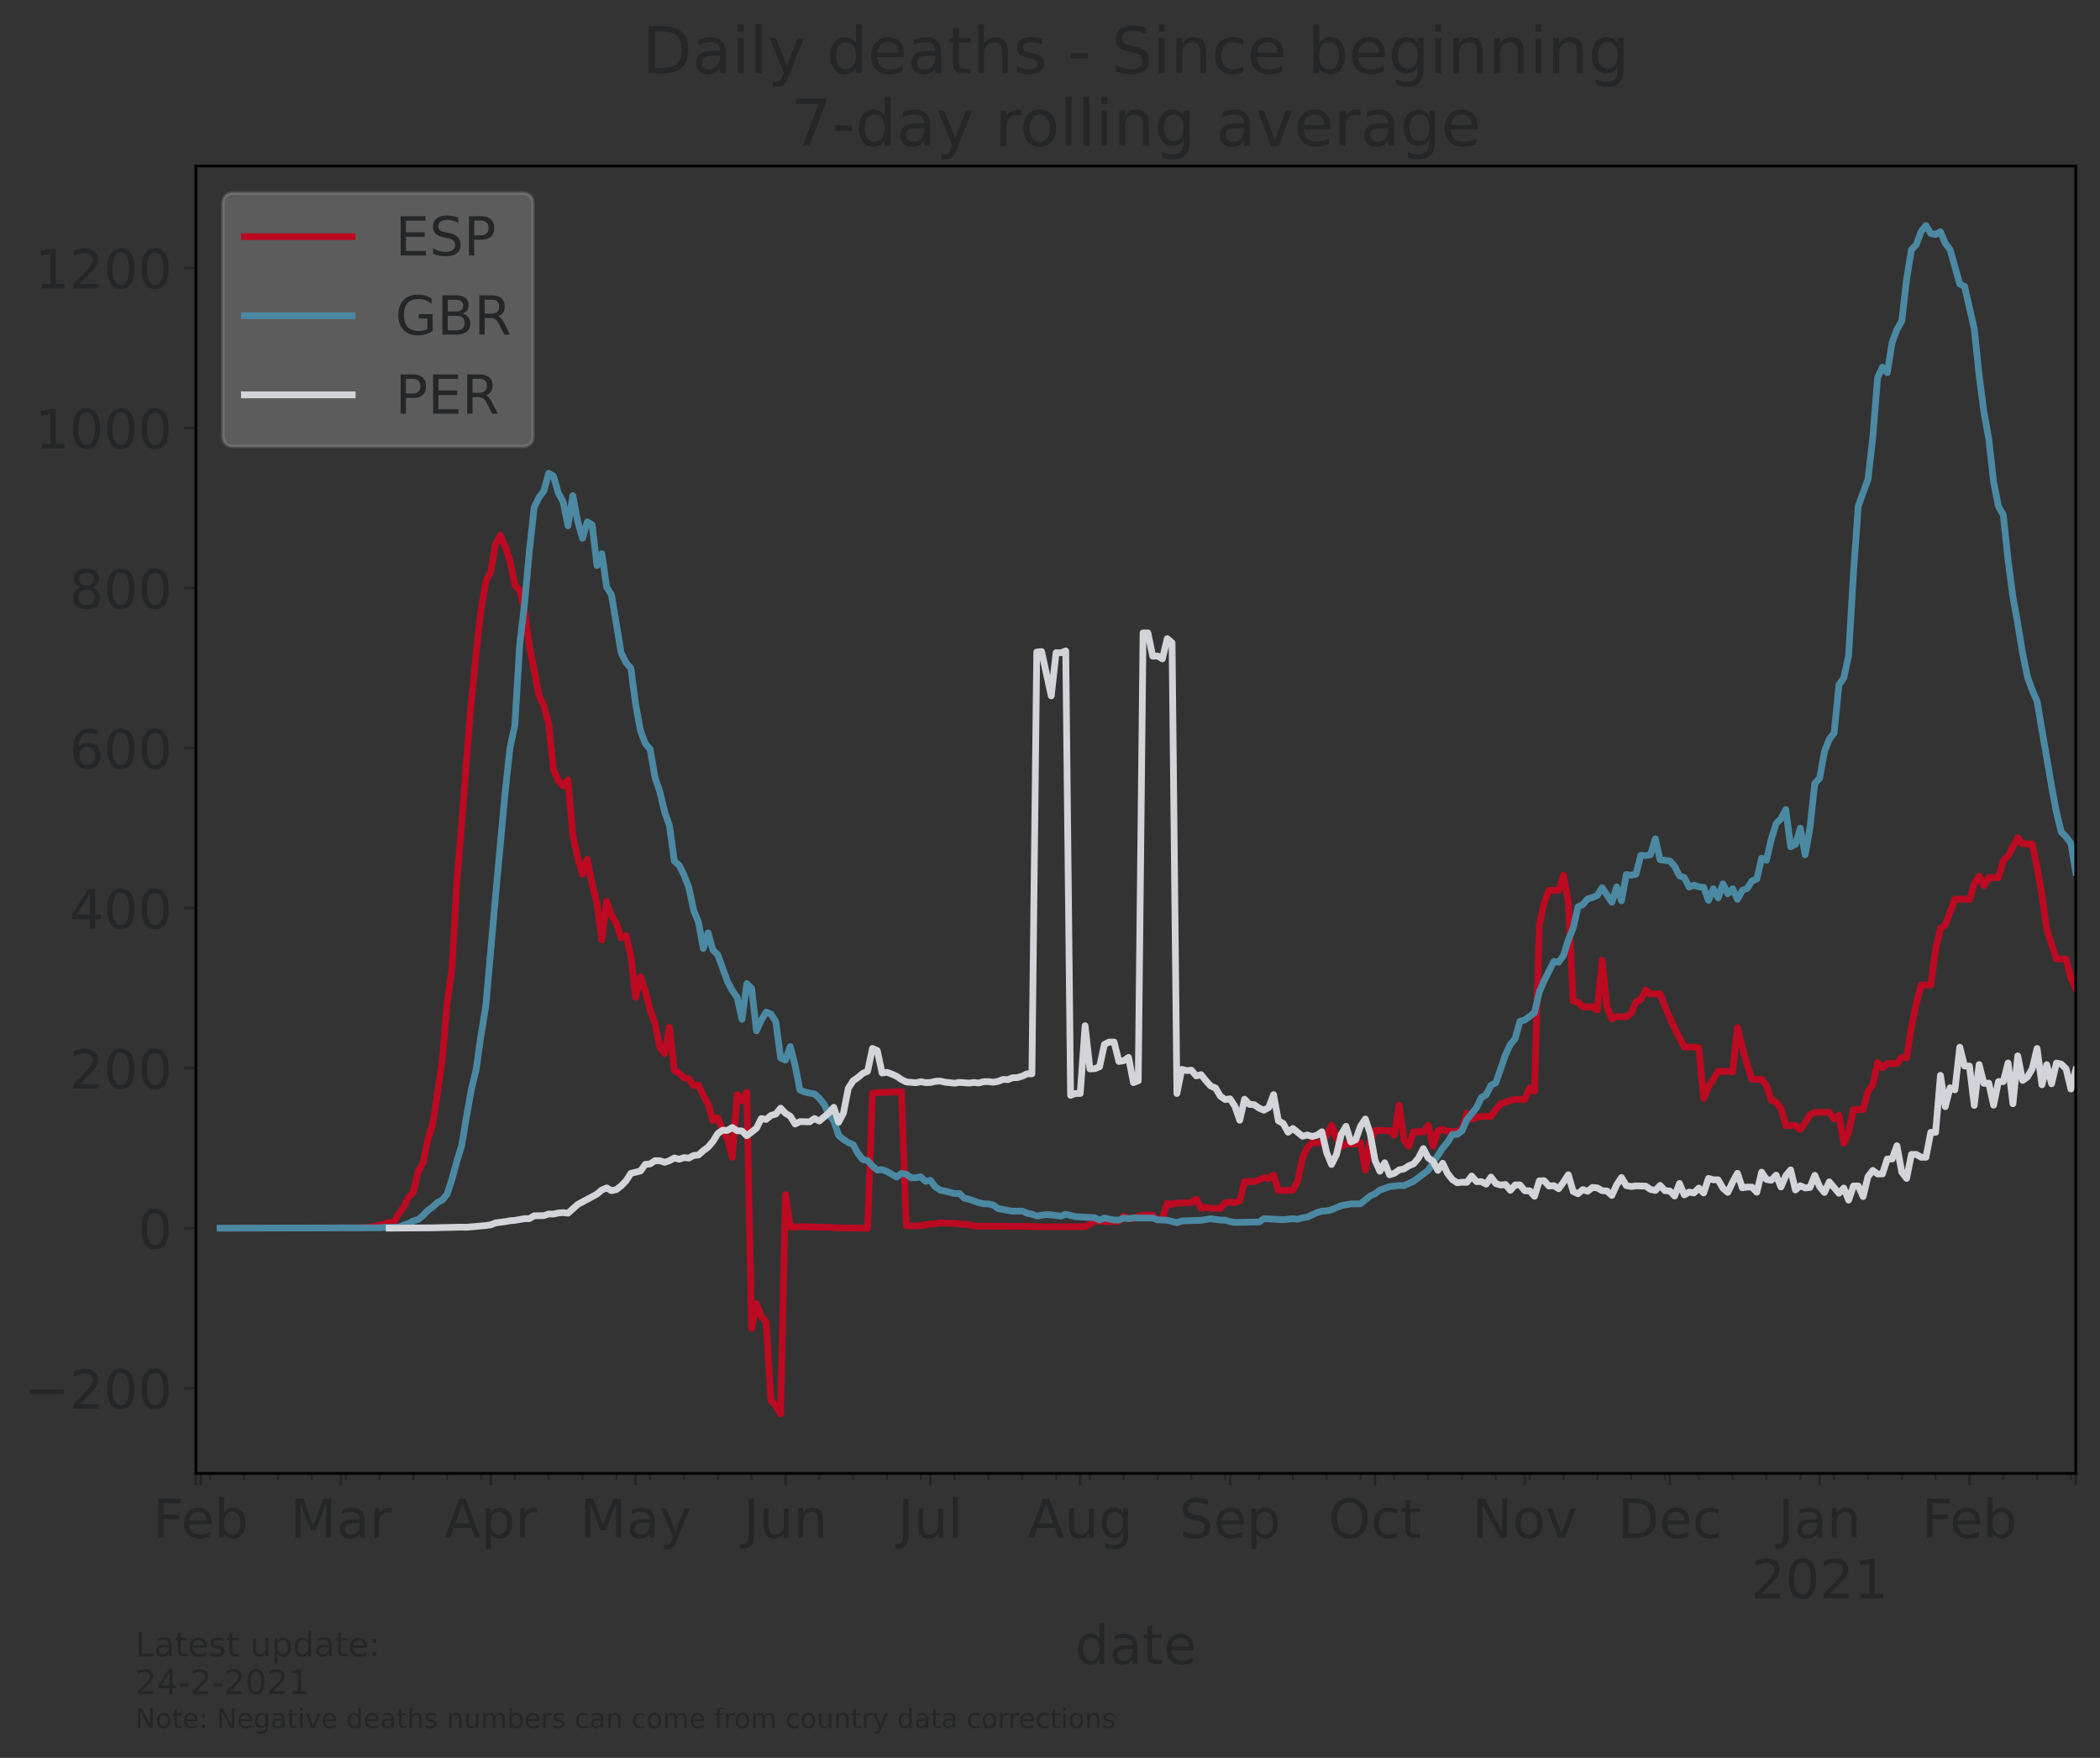 <?xml version="1.0" encoding="utf-8" standalone="no"?>
<!DOCTYPE svg PUBLIC "-//W3C//DTD SVG 1.1//EN"
  "http://www.w3.org/Graphics/SVG/1.1/DTD/svg11.dtd">
<!-- Created with matplotlib (https://matplotlib.org/) -->
<svg height="521.833pt" version="1.1" viewBox="0 0 623.347 521.833" width="623.347pt" xmlns="http://www.w3.org/2000/svg" xmlns:xlink="http://www.w3.org/1999/xlink">
 <rect x="0" y="0" width="623.347" height="521.833" fill="#333333" stroke="none"/>
 <defs>
  <style type="text/css">*{stroke-linecap:butt;stroke-linejoin:round;}</style>
 </defs>
 <g id="figure_1">
  <g id="patch_1">
   <path d="M 0 521.833 
L 623.347 521.833 
L 623.347 0 
L 0 0 
z
" style="fill:none;"/>
  </g>
  <g id="axes_1">
   <g id="patch_2">
    <path d="M 58.148 437.369 
L 616.148 437.369 
L 616.148 49.289 
L 58.148 49.289 
z
" style="fill:none;"/>
   </g>
   <g id="matplotlib.axis_1">
    <g id="xtick_1">
     <g id="line2d_1">
      <defs>
       <path d="M 0 0 
L 0 3.5 
" id="m5b1bbf59aa" style="stroke:#252627;stroke-width:0.8;"/>
      </defs>
      <g>
       <use style="fill:#252627;stroke:#252627;stroke-width:0.8;" x="58.148" xlink:href="#m5b1bbf59aa" y="437.369"/>
      </g>
     </g>
    </g>
    <g id="xtick_2">
     <g id="line2d_2">
      <g>
       <use style="fill:#252627;stroke:#252627;stroke-width:0.8;" x="59.582" xlink:href="#m5b1bbf59aa" y="437.369"/>
      </g>
     </g>
     <g id="text_1">
      <!-- Feb -->
      <g style="fill:#252627;" transform="translate(45.419 456.526)scale(0.16 -0.16)">
       <defs>
        <path d="M 9.812 72.906 
L 51.703 72.906 
L 51.703 64.594 
L 19.672 64.594 
L 19.672 43.109 
L 48.578 43.109 
L 48.578 34.812 
L 19.672 34.812 
L 19.672 0 
L 9.812 0 
z
" id="DejaVuSans-70"/>
        <path d="M 56.203 29.594 
L 56.203 25.203 
L 14.891 25.203 
Q 15.484 15.922 20.484 11.062 
Q 25.484 6.203 34.422 6.203 
Q 39.594 6.203 44.453 7.469 
Q 49.312 8.734 54.109 11.281 
L 54.109 2.781 
Q 49.266 0.734 44.188 -0.344 
Q 39.109 -1.422 33.891 -1.422 
Q 20.797 -1.422 13.156 6.188 
Q 5.516 13.812 5.516 26.812 
Q 5.516 40.234 12.766 48.109 
Q 20.016 56 32.328 56 
Q 43.359 56 49.781 48.891 
Q 56.203 41.797 56.203 29.594 
z
M 47.219 32.234 
Q 47.125 39.594 43.094 43.984 
Q 39.062 48.391 32.422 48.391 
Q 24.906 48.391 20.391 44.141 
Q 15.875 39.891 15.188 32.172 
z
" id="DejaVuSans-101"/>
        <path d="M 48.688 27.297 
Q 48.688 37.203 44.609 42.844 
Q 40.531 48.484 33.406 48.484 
Q 26.266 48.484 22.188 42.844 
Q 18.109 37.203 18.109 27.297 
Q 18.109 17.391 22.188 11.75 
Q 26.266 6.109 33.406 6.109 
Q 40.531 6.109 44.609 11.75 
Q 48.688 17.391 48.688 27.297 
z
M 18.109 46.391 
Q 20.953 51.266 25.266 53.625 
Q 29.594 56 35.594 56 
Q 45.562 56 51.781 48.094 
Q 58.016 40.188 58.016 27.297 
Q 58.016 14.406 51.781 6.484 
Q 45.562 -1.422 35.594 -1.422 
Q 29.594 -1.422 25.266 0.953 
Q 20.953 3.328 18.109 8.203 
L 18.109 0 
L 9.078 0 
L 9.078 75.984 
L 18.109 75.984 
z
" id="DejaVuSans-98"/>
       </defs>
       <use xlink:href="#DejaVuSans-70"/>
       <use x="52.02" xlink:href="#DejaVuSans-101"/>
       <use x="113.543" xlink:href="#DejaVuSans-98"/>
      </g>
     </g>
    </g>
    <g id="xtick_3">
     <g id="line2d_3">
      <g>
       <use style="fill:#252627;stroke:#252627;stroke-width:0.8;" x="101.181" xlink:href="#m5b1bbf59aa" y="437.369"/>
      </g>
     </g>
     <g id="text_2">
      <!-- Mar -->
      <g style="fill:#252627;" transform="translate(86.087 456.526)scale(0.16 -0.16)">
       <defs>
        <path d="M 9.812 72.906 
L 24.516 72.906 
L 43.109 23.297 
L 61.812 72.906 
L 76.516 72.906 
L 76.516 0 
L 66.891 0 
L 66.891 64.016 
L 48.094 14.016 
L 38.188 14.016 
L 19.391 64.016 
L 19.391 0 
L 9.812 0 
z
" id="DejaVuSans-77"/>
        <path d="M 34.281 27.484 
Q 23.391 27.484 19.188 25 
Q 14.984 22.516 14.984 16.5 
Q 14.984 11.719 18.141 8.906 
Q 21.297 6.109 26.703 6.109 
Q 34.188 6.109 38.703 11.406 
Q 43.219 16.703 43.219 25.484 
L 43.219 27.484 
z
M 52.203 31.203 
L 52.203 0 
L 43.219 0 
L 43.219 8.297 
Q 40.141 3.328 35.547 0.953 
Q 30.953 -1.422 24.312 -1.422 
Q 15.922 -1.422 10.953 3.297 
Q 6 8.016 6 15.922 
Q 6 25.141 12.172 29.828 
Q 18.359 34.516 30.609 34.516 
L 43.219 34.516 
L 43.219 35.406 
Q 43.219 41.609 39.141 45 
Q 35.062 48.391 27.688 48.391 
Q 23 48.391 18.547 47.266 
Q 14.109 46.141 10.016 43.891 
L 10.016 52.203 
Q 14.938 54.109 19.578 55.047 
Q 24.219 56 28.609 56 
Q 40.484 56 46.344 49.844 
Q 52.203 43.703 52.203 31.203 
z
" id="DejaVuSans-97"/>
        <path d="M 41.109 46.297 
Q 39.594 47.172 37.812 47.578 
Q 36.031 48 33.891 48 
Q 26.266 48 22.188 43.047 
Q 18.109 38.094 18.109 28.812 
L 18.109 0 
L 9.078 0 
L 9.078 54.688 
L 18.109 54.688 
L 18.109 46.188 
Q 20.953 51.172 25.484 53.578 
Q 30.031 56 36.531 56 
Q 37.453 56 38.578 55.875 
Q 39.703 55.766 41.062 55.516 
z
" id="DejaVuSans-114"/>
       </defs>
       <use xlink:href="#DejaVuSans-77"/>
       <use x="86.279" xlink:href="#DejaVuSans-97"/>
       <use x="147.559" xlink:href="#DejaVuSans-114"/>
      </g>
     </g>
    </g>
    <g id="xtick_4">
     <g id="line2d_4">
      <g>
       <use style="fill:#252627;stroke:#252627;stroke-width:0.8;" x="145.649" xlink:href="#m5b1bbf59aa" y="437.369"/>
      </g>
     </g>
     <g id="text_3">
      <!-- Apr -->
      <g style="fill:#252627;" transform="translate(131.809 456.526)scale(0.16 -0.16)">
       <defs>
        <path d="M 34.188 63.188 
L 20.797 26.906 
L 47.609 26.906 
z
M 28.609 72.906 
L 39.797 72.906 
L 67.578 0 
L 57.328 0 
L 50.688 18.703 
L 17.828 18.703 
L 11.188 0 
L 0.781 0 
z
" id="DejaVuSans-65"/>
        <path d="M 18.109 8.203 
L 18.109 -20.797 
L 9.078 -20.797 
L 9.078 54.688 
L 18.109 54.688 
L 18.109 46.391 
Q 20.953 51.266 25.266 53.625 
Q 29.594 56 35.594 56 
Q 45.562 56 51.781 48.094 
Q 58.016 40.188 58.016 27.297 
Q 58.016 14.406 51.781 6.484 
Q 45.562 -1.422 35.594 -1.422 
Q 29.594 -1.422 25.266 0.953 
Q 20.953 3.328 18.109 8.203 
z
M 48.688 27.297 
Q 48.688 37.203 44.609 42.844 
Q 40.531 48.484 33.406 48.484 
Q 26.266 48.484 22.188 42.844 
Q 18.109 37.203 18.109 27.297 
Q 18.109 17.391 22.188 11.75 
Q 26.266 6.109 33.406 6.109 
Q 40.531 6.109 44.609 11.75 
Q 48.688 17.391 48.688 27.297 
z
" id="DejaVuSans-112"/>
       </defs>
       <use xlink:href="#DejaVuSans-65"/>
       <use x="68.408" xlink:href="#DejaVuSans-112"/>
       <use x="131.885" xlink:href="#DejaVuSans-114"/>
      </g>
     </g>
    </g>
    <g id="xtick_5">
     <g id="line2d_5">
      <g>
       <use style="fill:#252627;stroke:#252627;stroke-width:0.8;" x="188.682" xlink:href="#m5b1bbf59aa" y="437.369"/>
      </g>
     </g>
     <g id="text_4">
      <!-- May -->
      <g style="fill:#252627;" transform="translate(172.142 456.526)scale(0.16 -0.16)">
       <defs>
        <path d="M 32.172 -5.078 
Q 28.375 -14.844 24.75 -17.812 
Q 21.141 -20.797 15.094 -20.797 
L 7.906 -20.797 
L 7.906 -13.281 
L 13.188 -13.281 
Q 16.891 -13.281 18.938 -11.516 
Q 21 -9.766 23.484 -3.219 
L 25.094 0.875 
L 2.984 54.688 
L 12.5 54.688 
L 29.594 11.922 
L 46.688 54.688 
L 56.203 54.688 
z
" id="DejaVuSans-121"/>
       </defs>
       <use xlink:href="#DejaVuSans-77"/>
       <use x="86.279" xlink:href="#DejaVuSans-97"/>
       <use x="147.559" xlink:href="#DejaVuSans-121"/>
      </g>
     </g>
    </g>
    <g id="xtick_6">
     <g id="line2d_6">
      <g>
       <use style="fill:#252627;stroke:#252627;stroke-width:0.8;" x="233.15" xlink:href="#m5b1bbf59aa" y="437.369"/>
      </g>
     </g>
     <g id="text_5">
      <!-- Jun -->
      <g style="fill:#252627;" transform="translate(220.65 456.526)scale(0.16 -0.16)">
       <defs>
        <path d="M 9.812 72.906 
L 19.672 72.906 
L 19.672 5.078 
Q 19.672 -8.109 14.672 -14.062 
Q 9.672 -20.016 -1.422 -20.016 
L -5.172 -20.016 
L -5.172 -11.719 
L -2.094 -11.719 
Q 4.438 -11.719 7.125 -8.047 
Q 9.812 -4.391 9.812 5.078 
z
" id="DejaVuSans-74"/>
        <path d="M 8.5 21.578 
L 8.5 54.688 
L 17.484 54.688 
L 17.484 21.922 
Q 17.484 14.156 20.5 10.266 
Q 23.531 6.391 29.594 6.391 
Q 36.859 6.391 41.078 11.031 
Q 45.312 15.672 45.312 23.688 
L 45.312 54.688 
L 54.297 54.688 
L 54.297 0 
L 45.312 0 
L 45.312 8.406 
Q 42.047 3.422 37.719 1 
Q 33.406 -1.422 27.688 -1.422 
Q 18.266 -1.422 13.375 4.438 
Q 8.5 10.297 8.5 21.578 
z
M 31.109 56 
z
" id="DejaVuSans-117"/>
        <path d="M 54.891 33.016 
L 54.891 0 
L 45.906 0 
L 45.906 32.719 
Q 45.906 40.484 42.875 44.328 
Q 39.844 48.188 33.797 48.188 
Q 26.516 48.188 22.312 43.547 
Q 18.109 38.922 18.109 30.906 
L 18.109 0 
L 9.078 0 
L 9.078 54.688 
L 18.109 54.688 
L 18.109 46.188 
Q 21.344 51.125 25.703 53.562 
Q 30.078 56 35.797 56 
Q 45.219 56 50.047 50.172 
Q 54.891 44.344 54.891 33.016 
z
" id="DejaVuSans-110"/>
       </defs>
       <use xlink:href="#DejaVuSans-74"/>
       <use x="29.492" xlink:href="#DejaVuSans-117"/>
       <use x="92.871" xlink:href="#DejaVuSans-110"/>
      </g>
     </g>
    </g>
    <g id="xtick_7">
     <g id="line2d_7">
      <g>
       <use style="fill:#252627;stroke:#252627;stroke-width:0.8;" x="276.183" xlink:href="#m5b1bbf59aa" y="437.369"/>
      </g>
     </g>
     <g id="text_6">
      <!-- Jul -->
      <g style="fill:#252627;" transform="translate(266.531 456.526)scale(0.16 -0.16)">
       <defs>
        <path d="M 9.422 75.984 
L 18.406 75.984 
L 18.406 0 
L 9.422 0 
z
" id="DejaVuSans-108"/>
       </defs>
       <use xlink:href="#DejaVuSans-74"/>
       <use x="29.492" xlink:href="#DejaVuSans-117"/>
       <use x="92.871" xlink:href="#DejaVuSans-108"/>
      </g>
     </g>
    </g>
    <g id="xtick_8">
     <g id="line2d_8">
      <g>
       <use style="fill:#252627;stroke:#252627;stroke-width:0.8;" x="320.651" xlink:href="#m5b1bbf59aa" y="437.369"/>
      </g>
     </g>
     <g id="text_7">
      <!-- Aug -->
      <g style="fill:#252627;" transform="translate(305.03 456.526)scale(0.16 -0.16)">
       <defs>
        <path d="M 45.406 27.984 
Q 45.406 37.75 41.375 43.109 
Q 37.359 48.484 30.078 48.484 
Q 22.859 48.484 18.828 43.109 
Q 14.797 37.75 14.797 27.984 
Q 14.797 18.266 18.828 12.891 
Q 22.859 7.516 30.078 7.516 
Q 37.359 7.516 41.375 12.891 
Q 45.406 18.266 45.406 27.984 
z
M 54.391 6.781 
Q 54.391 -7.172 48.188 -13.984 
Q 42 -20.797 29.203 -20.797 
Q 24.469 -20.797 20.266 -20.094 
Q 16.062 -19.391 12.109 -17.922 
L 12.109 -9.188 
Q 16.062 -11.328 19.922 -12.344 
Q 23.781 -13.375 27.781 -13.375 
Q 36.625 -13.375 41.016 -8.766 
Q 45.406 -4.156 45.406 5.172 
L 45.406 9.625 
Q 42.625 4.781 38.281 2.391 
Q 33.938 0 27.875 0 
Q 17.828 0 11.672 7.656 
Q 5.516 15.328 5.516 27.984 
Q 5.516 40.672 11.672 48.328 
Q 17.828 56 27.875 56 
Q 33.938 56 38.281 53.609 
Q 42.625 51.219 45.406 46.391 
L 45.406 54.688 
L 54.391 54.688 
z
" id="DejaVuSans-103"/>
       </defs>
       <use xlink:href="#DejaVuSans-65"/>
       <use x="68.408" xlink:href="#DejaVuSans-117"/>
       <use x="131.787" xlink:href="#DejaVuSans-103"/>
      </g>
     </g>
    </g>
    <g id="xtick_9">
     <g id="line2d_9">
      <g>
       <use style="fill:#252627;stroke:#252627;stroke-width:0.8;" x="365.119" xlink:href="#m5b1bbf59aa" y="437.369"/>
      </g>
     </g>
     <g id="text_8">
      <!-- Sep -->
      <g style="fill:#252627;" transform="translate(350.039 456.526)scale(0.16 -0.16)">
       <defs>
        <path d="M 53.516 70.516 
L 53.516 60.891 
Q 47.906 63.578 42.922 64.891 
Q 37.938 66.219 33.297 66.219 
Q 25.25 66.219 20.875 63.094 
Q 16.5 59.969 16.5 54.203 
Q 16.5 49.359 19.406 46.891 
Q 22.312 44.438 30.422 42.922 
L 36.375 41.703 
Q 47.406 39.594 52.656 34.297 
Q 57.906 29 57.906 20.125 
Q 57.906 9.516 50.797 4.047 
Q 43.703 -1.422 29.984 -1.422 
Q 24.812 -1.422 18.969 -0.25 
Q 13.141 0.922 6.891 3.219 
L 6.891 13.375 
Q 12.891 10.016 18.656 8.297 
Q 24.422 6.594 29.984 6.594 
Q 38.422 6.594 43.016 9.906 
Q 47.609 13.234 47.609 19.391 
Q 47.609 24.75 44.312 27.781 
Q 41.016 30.812 33.5 32.328 
L 27.484 33.5 
Q 16.453 35.688 11.516 40.375 
Q 6.594 45.062 6.594 53.422 
Q 6.594 63.094 13.406 68.656 
Q 20.219 74.219 32.172 74.219 
Q 37.312 74.219 42.625 73.281 
Q 47.953 72.359 53.516 70.516 
z
" id="DejaVuSans-83"/>
       </defs>
       <use xlink:href="#DejaVuSans-83"/>
       <use x="63.477" xlink:href="#DejaVuSans-101"/>
       <use x="125" xlink:href="#DejaVuSans-112"/>
      </g>
     </g>
    </g>
    <g id="xtick_10">
     <g id="line2d_10">
      <g>
       <use style="fill:#252627;stroke:#252627;stroke-width:0.8;" x="408.153" xlink:href="#m5b1bbf59aa" y="437.369"/>
      </g>
     </g>
     <g id="text_9">
      <!-- Oct -->
      <g style="fill:#252627;" transform="translate(394.32 456.526)scale(0.16 -0.16)">
       <defs>
        <path d="M 39.406 66.219 
Q 28.656 66.219 22.328 58.203 
Q 16.016 50.203 16.016 36.375 
Q 16.016 22.609 22.328 14.594 
Q 28.656 6.594 39.406 6.594 
Q 50.141 6.594 56.422 14.594 
Q 62.703 22.609 62.703 36.375 
Q 62.703 50.203 56.422 58.203 
Q 50.141 66.219 39.406 66.219 
z
M 39.406 74.219 
Q 54.734 74.219 63.906 63.938 
Q 73.094 53.656 73.094 36.375 
Q 73.094 19.141 63.906 8.859 
Q 54.734 -1.422 39.406 -1.422 
Q 24.031 -1.422 14.812 8.828 
Q 5.609 19.094 5.609 36.375 
Q 5.609 53.656 14.812 63.938 
Q 24.031 74.219 39.406 74.219 
z
" id="DejaVuSans-79"/>
        <path d="M 48.781 52.594 
L 48.781 44.188 
Q 44.969 46.297 41.141 47.344 
Q 37.312 48.391 33.406 48.391 
Q 24.656 48.391 19.812 42.844 
Q 14.984 37.312 14.984 27.297 
Q 14.984 17.281 19.812 11.734 
Q 24.656 6.203 33.406 6.203 
Q 37.312 6.203 41.141 7.25 
Q 44.969 8.297 48.781 10.406 
L 48.781 2.094 
Q 45.016 0.344 40.984 -0.531 
Q 36.969 -1.422 32.422 -1.422 
Q 20.062 -1.422 12.781 6.344 
Q 5.516 14.109 5.516 27.297 
Q 5.516 40.672 12.859 48.328 
Q 20.219 56 33.016 56 
Q 37.156 56 41.109 55.141 
Q 45.062 54.297 48.781 52.594 
z
" id="DejaVuSans-99"/>
        <path d="M 18.312 70.219 
L 18.312 54.688 
L 36.812 54.688 
L 36.812 47.703 
L 18.312 47.703 
L 18.312 18.016 
Q 18.312 11.328 20.141 9.422 
Q 21.969 7.516 27.594 7.516 
L 36.812 7.516 
L 36.812 0 
L 27.594 0 
Q 17.188 0 13.234 3.875 
Q 9.281 7.766 9.281 18.016 
L 9.281 47.703 
L 2.688 47.703 
L 2.688 54.688 
L 9.281 54.688 
L 9.281 70.219 
z
" id="DejaVuSans-116"/>
       </defs>
       <use xlink:href="#DejaVuSans-79"/>
       <use x="78.711" xlink:href="#DejaVuSans-99"/>
       <use x="133.691" xlink:href="#DejaVuSans-116"/>
      </g>
     </g>
    </g>
    <g id="xtick_11">
     <g id="line2d_11">
      <g>
       <use style="fill:#252627;stroke:#252627;stroke-width:0.8;" x="452.621" xlink:href="#m5b1bbf59aa" y="437.369"/>
      </g>
     </g>
     <g id="text_10">
      <!-- Nov -->
      <g style="fill:#252627;" transform="translate(437.006 456.526)scale(0.16 -0.16)">
       <defs>
        <path d="M 9.812 72.906 
L 23.094 72.906 
L 55.422 11.922 
L 55.422 72.906 
L 64.984 72.906 
L 64.984 0 
L 51.703 0 
L 19.391 60.984 
L 19.391 0 
L 9.812 0 
z
" id="DejaVuSans-78"/>
        <path d="M 30.609 48.391 
Q 23.391 48.391 19.188 42.75 
Q 14.984 37.109 14.984 27.297 
Q 14.984 17.484 19.156 11.844 
Q 23.344 6.203 30.609 6.203 
Q 37.797 6.203 41.984 11.859 
Q 46.188 17.531 46.188 27.297 
Q 46.188 37.016 41.984 42.703 
Q 37.797 48.391 30.609 48.391 
z
M 30.609 56 
Q 42.328 56 49.016 48.375 
Q 55.719 40.766 55.719 27.297 
Q 55.719 13.875 49.016 6.219 
Q 42.328 -1.422 30.609 -1.422 
Q 18.844 -1.422 12.172 6.219 
Q 5.516 13.875 5.516 27.297 
Q 5.516 40.766 12.172 48.375 
Q 18.844 56 30.609 56 
z
" id="DejaVuSans-111"/>
        <path d="M 2.984 54.688 
L 12.5 54.688 
L 29.594 8.797 
L 46.688 54.688 
L 56.203 54.688 
L 35.688 0 
L 23.484 0 
z
" id="DejaVuSans-118"/>
       </defs>
       <use xlink:href="#DejaVuSans-78"/>
       <use x="74.805" xlink:href="#DejaVuSans-111"/>
       <use x="135.986" xlink:href="#DejaVuSans-118"/>
      </g>
     </g>
    </g>
    <g id="xtick_12">
     <g id="line2d_12">
      <g>
       <use style="fill:#252627;stroke:#252627;stroke-width:0.8;" x="495.654" xlink:href="#m5b1bbf59aa" y="437.369"/>
      </g>
     </g>
     <g id="text_11">
      <!-- Dec -->
      <g style="fill:#252627;" transform="translate(480.173 456.526)scale(0.16 -0.16)">
       <defs>
        <path d="M 19.672 64.797 
L 19.672 8.109 
L 31.594 8.109 
Q 46.688 8.109 53.688 14.938 
Q 60.688 21.781 60.688 36.531 
Q 60.688 51.172 53.688 57.984 
Q 46.688 64.797 31.594 64.797 
z
M 9.812 72.906 
L 30.078 72.906 
Q 51.266 72.906 61.172 64.094 
Q 71.094 55.281 71.094 36.531 
Q 71.094 17.672 61.125 8.828 
Q 51.172 0 30.078 0 
L 9.812 0 
z
" id="DejaVuSans-68"/>
       </defs>
       <use xlink:href="#DejaVuSans-68"/>
       <use x="77.002" xlink:href="#DejaVuSans-101"/>
       <use x="138.525" xlink:href="#DejaVuSans-99"/>
      </g>
     </g>
    </g>
    <g id="xtick_13">
     <g id="line2d_13">
      <g>
       <use style="fill:#252627;stroke:#252627;stroke-width:0.8;" x="540.122" xlink:href="#m5b1bbf59aa" y="437.369"/>
      </g>
     </g>
     <g id="text_12">
      <!-- Jan -->
      <g style="fill:#252627;" transform="translate(527.789 456.526)scale(0.16 -0.16)">
       <use xlink:href="#DejaVuSans-74"/>
       <use x="29.492" xlink:href="#DejaVuSans-97"/>
       <use x="90.771" xlink:href="#DejaVuSans-110"/>
      </g>
      <!-- 2021 -->
      <g style="fill:#252627;" transform="translate(519.762 474.443)scale(0.16 -0.16)">
       <defs>
        <path d="M 19.188 8.297 
L 53.609 8.297 
L 53.609 0 
L 7.328 0 
L 7.328 8.297 
Q 12.938 14.109 22.625 23.891 
Q 32.328 33.688 34.812 36.531 
Q 39.547 41.844 41.422 45.531 
Q 43.312 49.219 43.312 52.781 
Q 43.312 58.594 39.234 62.25 
Q 35.156 65.922 28.609 65.922 
Q 23.969 65.922 18.812 64.312 
Q 13.672 62.703 7.812 59.422 
L 7.812 69.391 
Q 13.766 71.781 18.938 73 
Q 24.125 74.219 28.422 74.219 
Q 39.75 74.219 46.484 68.547 
Q 53.219 62.891 53.219 53.422 
Q 53.219 48.922 51.531 44.891 
Q 49.859 40.875 45.406 35.406 
Q 44.188 33.984 37.641 27.219 
Q 31.109 20.453 19.188 8.297 
z
" id="DejaVuSans-50"/>
        <path d="M 31.781 66.406 
Q 24.172 66.406 20.328 58.906 
Q 16.5 51.422 16.5 36.375 
Q 16.5 21.391 20.328 13.891 
Q 24.172 6.391 31.781 6.391 
Q 39.453 6.391 43.281 13.891 
Q 47.125 21.391 47.125 36.375 
Q 47.125 51.422 43.281 58.906 
Q 39.453 66.406 31.781 66.406 
z
M 31.781 74.219 
Q 44.047 74.219 50.516 64.516 
Q 56.984 54.828 56.984 36.375 
Q 56.984 17.969 50.516 8.266 
Q 44.047 -1.422 31.781 -1.422 
Q 19.531 -1.422 13.062 8.266 
Q 6.594 17.969 6.594 36.375 
Q 6.594 54.828 13.062 64.516 
Q 19.531 74.219 31.781 74.219 
z
" id="DejaVuSans-48"/>
        <path d="M 12.406 8.297 
L 28.516 8.297 
L 28.516 63.922 
L 10.984 60.406 
L 10.984 69.391 
L 28.422 72.906 
L 38.281 72.906 
L 38.281 8.297 
L 54.391 8.297 
L 54.391 0 
L 12.406 0 
z
" id="DejaVuSans-49"/>
       </defs>
       <use xlink:href="#DejaVuSans-50"/>
       <use x="63.623" xlink:href="#DejaVuSans-48"/>
       <use x="127.246" xlink:href="#DejaVuSans-50"/>
       <use x="190.869" xlink:href="#DejaVuSans-49"/>
      </g>
     </g>
    </g>
    <g id="xtick_14">
     <g id="line2d_14">
      <g>
       <use style="fill:#252627;stroke:#252627;stroke-width:0.8;" x="584.59" xlink:href="#m5b1bbf59aa" y="437.369"/>
      </g>
     </g>
     <g id="text_13">
      <!-- Feb -->
      <g style="fill:#252627;" transform="translate(570.427 456.526)scale(0.16 -0.16)">
       <use xlink:href="#DejaVuSans-70"/>
       <use x="52.02" xlink:href="#DejaVuSans-101"/>
       <use x="113.543" xlink:href="#DejaVuSans-98"/>
      </g>
     </g>
    </g>
    <g id="xtick_15">
     <g id="line2d_15">
      <g>
       <use style="fill:#252627;stroke:#252627;stroke-width:0.8;" x="616.148" xlink:href="#m5b1bbf59aa" y="437.369"/>
      </g>
     </g>
    </g>
    <g id="xtick_16">
     <g id="line2d_16">
      <defs>
       <path d="M 0 0 
L 0 2 
" id="m7e7d70e940" style="stroke:#252627;stroke-width:0.6;"/>
      </defs>
      <g>
       <use style="fill:#252627;stroke:#252627;stroke-width:0.6;" x="62.451" xlink:href="#m7e7d70e940" y="437.369"/>
      </g>
     </g>
    </g>
    <g id="xtick_17">
     <g id="line2d_17">
      <g>
       <use style="fill:#252627;stroke:#252627;stroke-width:0.6;" x="72.492" xlink:href="#m7e7d70e940" y="437.369"/>
      </g>
     </g>
    </g>
    <g id="xtick_18">
     <g id="line2d_18">
      <g>
       <use style="fill:#252627;stroke:#252627;stroke-width:0.6;" x="82.533" xlink:href="#m7e7d70e940" y="437.369"/>
      </g>
     </g>
    </g>
    <g id="xtick_19">
     <g id="line2d_19">
      <g>
       <use style="fill:#252627;stroke:#252627;stroke-width:0.6;" x="92.574" xlink:href="#m7e7d70e940" y="437.369"/>
      </g>
     </g>
    </g>
    <g id="xtick_20">
     <g id="line2d_20">
      <g>
       <use style="fill:#252627;stroke:#252627;stroke-width:0.6;" x="102.615" xlink:href="#m7e7d70e940" y="437.369"/>
      </g>
     </g>
    </g>
    <g id="xtick_21">
     <g id="line2d_21">
      <g>
       <use style="fill:#252627;stroke:#252627;stroke-width:0.6;" x="112.656" xlink:href="#m7e7d70e940" y="437.369"/>
      </g>
     </g>
    </g>
    <g id="xtick_22">
     <g id="line2d_22">
      <g>
       <use style="fill:#252627;stroke:#252627;stroke-width:0.6;" x="122.698" xlink:href="#m7e7d70e940" y="437.369"/>
      </g>
     </g>
    </g>
    <g id="xtick_23">
     <g id="line2d_23">
      <g>
       <use style="fill:#252627;stroke:#252627;stroke-width:0.6;" x="132.739" xlink:href="#m7e7d70e940" y="437.369"/>
      </g>
     </g>
    </g>
    <g id="xtick_24">
     <g id="line2d_24">
      <g>
       <use style="fill:#252627;stroke:#252627;stroke-width:0.6;" x="142.78" xlink:href="#m7e7d70e940" y="437.369"/>
      </g>
     </g>
    </g>
    <g id="xtick_25">
     <g id="line2d_25">
      <g>
       <use style="fill:#252627;stroke:#252627;stroke-width:0.6;" x="152.821" xlink:href="#m7e7d70e940" y="437.369"/>
      </g>
     </g>
    </g>
    <g id="xtick_26">
     <g id="line2d_26">
      <g>
       <use style="fill:#252627;stroke:#252627;stroke-width:0.6;" x="162.862" xlink:href="#m7e7d70e940" y="437.369"/>
      </g>
     </g>
    </g>
    <g id="xtick_27">
     <g id="line2d_27">
      <g>
       <use style="fill:#252627;stroke:#252627;stroke-width:0.6;" x="172.903" xlink:href="#m7e7d70e940" y="437.369"/>
      </g>
     </g>
    </g>
    <g id="xtick_28">
     <g id="line2d_28">
      <g>
       <use style="fill:#252627;stroke:#252627;stroke-width:0.6;" x="182.944" xlink:href="#m7e7d70e940" y="437.369"/>
      </g>
     </g>
    </g>
    <g id="xtick_29">
     <g id="line2d_29">
      <g>
       <use style="fill:#252627;stroke:#252627;stroke-width:0.6;" x="192.986" xlink:href="#m7e7d70e940" y="437.369"/>
      </g>
     </g>
    </g>
    <g id="xtick_30">
     <g id="line2d_30">
      <g>
       <use style="fill:#252627;stroke:#252627;stroke-width:0.6;" x="203.027" xlink:href="#m7e7d70e940" y="437.369"/>
      </g>
     </g>
    </g>
    <g id="xtick_31">
     <g id="line2d_31">
      <g>
       <use style="fill:#252627;stroke:#252627;stroke-width:0.6;" x="213.068" xlink:href="#m7e7d70e940" y="437.369"/>
      </g>
     </g>
    </g>
    <g id="xtick_32">
     <g id="line2d_32">
      <g>
       <use style="fill:#252627;stroke:#252627;stroke-width:0.6;" x="223.109" xlink:href="#m7e7d70e940" y="437.369"/>
      </g>
     </g>
    </g>
    <g id="xtick_33">
     <g id="line2d_33">
      <g>
       <use style="fill:#252627;stroke:#252627;stroke-width:0.6;" x="243.191" xlink:href="#m7e7d70e940" y="437.369"/>
      </g>
     </g>
    </g>
    <g id="xtick_34">
     <g id="line2d_34">
      <g>
       <use style="fill:#252627;stroke:#252627;stroke-width:0.6;" x="253.232" xlink:href="#m7e7d70e940" y="437.369"/>
      </g>
     </g>
    </g>
    <g id="xtick_35">
     <g id="line2d_35">
      <g>
       <use style="fill:#252627;stroke:#252627;stroke-width:0.6;" x="263.273" xlink:href="#m7e7d70e940" y="437.369"/>
      </g>
     </g>
    </g>
    <g id="xtick_36">
     <g id="line2d_36">
      <g>
       <use style="fill:#252627;stroke:#252627;stroke-width:0.6;" x="273.315" xlink:href="#m7e7d70e940" y="437.369"/>
      </g>
     </g>
    </g>
    <g id="xtick_37">
     <g id="line2d_37">
      <g>
       <use style="fill:#252627;stroke:#252627;stroke-width:0.6;" x="283.356" xlink:href="#m7e7d70e940" y="437.369"/>
      </g>
     </g>
    </g>
    <g id="xtick_38">
     <g id="line2d_38">
      <g>
       <use style="fill:#252627;stroke:#252627;stroke-width:0.6;" x="293.397" xlink:href="#m7e7d70e940" y="437.369"/>
      </g>
     </g>
    </g>
    <g id="xtick_39">
     <g id="line2d_39">
      <g>
       <use style="fill:#252627;stroke:#252627;stroke-width:0.6;" x="303.438" xlink:href="#m7e7d70e940" y="437.369"/>
      </g>
     </g>
    </g>
    <g id="xtick_40">
     <g id="line2d_40">
      <g>
       <use style="fill:#252627;stroke:#252627;stroke-width:0.6;" x="313.479" xlink:href="#m7e7d70e940" y="437.369"/>
      </g>
     </g>
    </g>
    <g id="xtick_41">
     <g id="line2d_41">
      <g>
       <use style="fill:#252627;stroke:#252627;stroke-width:0.6;" x="323.52" xlink:href="#m7e7d70e940" y="437.369"/>
      </g>
     </g>
    </g>
    <g id="xtick_42">
     <g id="line2d_42">
      <g>
       <use style="fill:#252627;stroke:#252627;stroke-width:0.6;" x="333.561" xlink:href="#m7e7d70e940" y="437.369"/>
      </g>
     </g>
    </g>
    <g id="xtick_43">
     <g id="line2d_43">
      <g>
       <use style="fill:#252627;stroke:#252627;stroke-width:0.6;" x="343.603" xlink:href="#m7e7d70e940" y="437.369"/>
      </g>
     </g>
    </g>
    <g id="xtick_44">
     <g id="line2d_44">
      <g>
       <use style="fill:#252627;stroke:#252627;stroke-width:0.6;" x="353.644" xlink:href="#m7e7d70e940" y="437.369"/>
      </g>
     </g>
    </g>
    <g id="xtick_45">
     <g id="line2d_45">
      <g>
       <use style="fill:#252627;stroke:#252627;stroke-width:0.6;" x="363.685" xlink:href="#m7e7d70e940" y="437.369"/>
      </g>
     </g>
    </g>
    <g id="xtick_46">
     <g id="line2d_46">
      <g>
       <use style="fill:#252627;stroke:#252627;stroke-width:0.6;" x="373.726" xlink:href="#m7e7d70e940" y="437.369"/>
      </g>
     </g>
    </g>
    <g id="xtick_47">
     <g id="line2d_47">
      <g>
       <use style="fill:#252627;stroke:#252627;stroke-width:0.6;" x="383.767" xlink:href="#m7e7d70e940" y="437.369"/>
      </g>
     </g>
    </g>
    <g id="xtick_48">
     <g id="line2d_48">
      <g>
       <use style="fill:#252627;stroke:#252627;stroke-width:0.6;" x="393.808" xlink:href="#m7e7d70e940" y="437.369"/>
      </g>
     </g>
    </g>
    <g id="xtick_49">
     <g id="line2d_49">
      <g>
       <use style="fill:#252627;stroke:#252627;stroke-width:0.6;" x="403.849" xlink:href="#m7e7d70e940" y="437.369"/>
      </g>
     </g>
    </g>
    <g id="xtick_50">
     <g id="line2d_50">
      <g>
       <use style="fill:#252627;stroke:#252627;stroke-width:0.6;" x="413.89" xlink:href="#m7e7d70e940" y="437.369"/>
      </g>
     </g>
    </g>
    <g id="xtick_51">
     <g id="line2d_51">
      <g>
       <use style="fill:#252627;stroke:#252627;stroke-width:0.6;" x="423.932" xlink:href="#m7e7d70e940" y="437.369"/>
      </g>
     </g>
    </g>
    <g id="xtick_52">
     <g id="line2d_52">
      <g>
       <use style="fill:#252627;stroke:#252627;stroke-width:0.6;" x="433.973" xlink:href="#m7e7d70e940" y="437.369"/>
      </g>
     </g>
    </g>
    <g id="xtick_53">
     <g id="line2d_53">
      <g>
       <use style="fill:#252627;stroke:#252627;stroke-width:0.6;" x="444.014" xlink:href="#m7e7d70e940" y="437.369"/>
      </g>
     </g>
    </g>
    <g id="xtick_54">
     <g id="line2d_54">
      <g>
       <use style="fill:#252627;stroke:#252627;stroke-width:0.6;" x="454.055" xlink:href="#m7e7d70e940" y="437.369"/>
      </g>
     </g>
    </g>
    <g id="xtick_55">
     <g id="line2d_55">
      <g>
       <use style="fill:#252627;stroke:#252627;stroke-width:0.6;" x="464.096" xlink:href="#m7e7d70e940" y="437.369"/>
      </g>
     </g>
    </g>
    <g id="xtick_56">
     <g id="line2d_56">
      <g>
       <use style="fill:#252627;stroke:#252627;stroke-width:0.6;" x="474.137" xlink:href="#m7e7d70e940" y="437.369"/>
      </g>
     </g>
    </g>
    <g id="xtick_57">
     <g id="line2d_57">
      <g>
       <use style="fill:#252627;stroke:#252627;stroke-width:0.6;" x="484.178" xlink:href="#m7e7d70e940" y="437.369"/>
      </g>
     </g>
    </g>
    <g id="xtick_58">
     <g id="line2d_58">
      <g>
       <use style="fill:#252627;stroke:#252627;stroke-width:0.6;" x="494.219" xlink:href="#m7e7d70e940" y="437.369"/>
      </g>
     </g>
    </g>
    <g id="xtick_59">
     <g id="line2d_59">
      <g>
       <use style="fill:#252627;stroke:#252627;stroke-width:0.6;" x="504.261" xlink:href="#m7e7d70e940" y="437.369"/>
      </g>
     </g>
    </g>
    <g id="xtick_60">
     <g id="line2d_60">
      <g>
       <use style="fill:#252627;stroke:#252627;stroke-width:0.6;" x="514.302" xlink:href="#m7e7d70e940" y="437.369"/>
      </g>
     </g>
    </g>
    <g id="xtick_61">
     <g id="line2d_61">
      <g>
       <use style="fill:#252627;stroke:#252627;stroke-width:0.6;" x="524.343" xlink:href="#m7e7d70e940" y="437.369"/>
      </g>
     </g>
    </g>
    <g id="xtick_62">
     <g id="line2d_62">
      <g>
       <use style="fill:#252627;stroke:#252627;stroke-width:0.6;" x="534.384" xlink:href="#m7e7d70e940" y="437.369"/>
      </g>
     </g>
    </g>
    <g id="xtick_63">
     <g id="line2d_63">
      <g>
       <use style="fill:#252627;stroke:#252627;stroke-width:0.6;" x="544.425" xlink:href="#m7e7d70e940" y="437.369"/>
      </g>
     </g>
    </g>
    <g id="xtick_64">
     <g id="line2d_64">
      <g>
       <use style="fill:#252627;stroke:#252627;stroke-width:0.6;" x="554.466" xlink:href="#m7e7d70e940" y="437.369"/>
      </g>
     </g>
    </g>
    <g id="xtick_65">
     <g id="line2d_65">
      <g>
       <use style="fill:#252627;stroke:#252627;stroke-width:0.6;" x="564.507" xlink:href="#m7e7d70e940" y="437.369"/>
      </g>
     </g>
    </g>
    <g id="xtick_66">
     <g id="line2d_66">
      <g>
       <use style="fill:#252627;stroke:#252627;stroke-width:0.6;" x="574.549" xlink:href="#m7e7d70e940" y="437.369"/>
      </g>
     </g>
    </g>
    <g id="xtick_67">
     <g id="line2d_67">
      <g>
       <use style="fill:#252627;stroke:#252627;stroke-width:0.6;" x="594.631" xlink:href="#m7e7d70e940" y="437.369"/>
      </g>
     </g>
    </g>
    <g id="xtick_68">
     <g id="line2d_68">
      <g>
       <use style="fill:#252627;stroke:#252627;stroke-width:0.6;" x="604.672" xlink:href="#m7e7d70e940" y="437.369"/>
      </g>
     </g>
    </g>
    <g id="xtick_69">
     <g id="line2d_69">
      <g>
       <use style="fill:#252627;stroke:#252627;stroke-width:0.6;" x="614.713" xlink:href="#m7e7d70e940" y="437.369"/>
      </g>
     </g>
    </g>
    <g id="text_14">
     <!-- date -->
     <g style="fill:#252627;" transform="translate(319.108 493.928)scale(0.16 -0.16)">
      <defs>
       <path d="M 45.406 46.391 
L 45.406 75.984 
L 54.391 75.984 
L 54.391 0 
L 45.406 0 
L 45.406 8.203 
Q 42.578 3.328 38.25 0.953 
Q 33.938 -1.422 27.875 -1.422 
Q 17.969 -1.422 11.734 6.484 
Q 5.516 14.406 5.516 27.297 
Q 5.516 40.188 11.734 48.094 
Q 17.969 56 27.875 56 
Q 33.938 56 38.25 53.625 
Q 42.578 51.266 45.406 46.391 
z
M 14.797 27.297 
Q 14.797 17.391 18.875 11.75 
Q 22.953 6.109 30.078 6.109 
Q 37.203 6.109 41.297 11.75 
Q 45.406 17.391 45.406 27.297 
Q 45.406 37.203 41.297 42.844 
Q 37.203 48.484 30.078 48.484 
Q 22.953 48.484 18.875 42.844 
Q 14.797 37.203 14.797 27.297 
z
" id="DejaVuSans-100"/>
      </defs>
      <use xlink:href="#DejaVuSans-100"/>
      <use x="63.477" xlink:href="#DejaVuSans-97"/>
      <use x="124.756" xlink:href="#DejaVuSans-116"/>
      <use x="163.965" xlink:href="#DejaVuSans-101"/>
     </g>
    </g>
   </g>
   <g id="matplotlib.axis_2">
    <g id="ytick_1">
     <g id="line2d_70">
      <defs>
       <path d="M 0 0 
L -3.5 0 
" id="m42f6b70e1a" style="stroke:#252627;stroke-width:0.8;"/>
      </defs>
      <g>
       <use style="fill:#252627;stroke:#252627;stroke-width:0.8;" x="58.148" xlink:href="#m42f6b70e1a" y="412.093"/>
      </g>
     </g>
     <g id="text_15">
      <!-- −200 -->
      <g style="fill:#252627;" transform="translate(7.2 418.172)scale(0.16 -0.16)">
       <defs>
        <path d="M 10.594 35.5 
L 73.188 35.5 
L 73.188 27.203 
L 10.594 27.203 
z
" id="DejaVuSans-8722"/>
       </defs>
       <use xlink:href="#DejaVuSans-8722"/>
       <use x="83.789" xlink:href="#DejaVuSans-50"/>
       <use x="147.412" xlink:href="#DejaVuSans-48"/>
       <use x="211.035" xlink:href="#DejaVuSans-48"/>
      </g>
     </g>
    </g>
    <g id="ytick_2">
     <g id="line2d_71">
      <g>
       <use style="fill:#252627;stroke:#252627;stroke-width:0.8;" x="58.148" xlink:href="#m42f6b70e1a" y="364.583"/>
      </g>
     </g>
     <g id="text_16">
      <!-- 0 -->
      <g style="fill:#252627;" transform="translate(40.968 370.661)scale(0.16 -0.16)">
       <use xlink:href="#DejaVuSans-48"/>
      </g>
     </g>
    </g>
    <g id="ytick_3">
     <g id="line2d_72">
      <g>
       <use style="fill:#252627;stroke:#252627;stroke-width:0.8;" x="58.148" xlink:href="#m42f6b70e1a" y="317.072"/>
      </g>
     </g>
     <g id="text_17">
      <!-- 200 -->
      <g style="fill:#252627;" transform="translate(20.608 323.151)scale(0.16 -0.16)">
       <use xlink:href="#DejaVuSans-50"/>
       <use x="63.623" xlink:href="#DejaVuSans-48"/>
       <use x="127.246" xlink:href="#DejaVuSans-48"/>
      </g>
     </g>
    </g>
    <g id="ytick_4">
     <g id="line2d_73">
      <g>
       <use style="fill:#252627;stroke:#252627;stroke-width:0.8;" x="58.148" xlink:href="#m42f6b70e1a" y="269.561"/>
      </g>
     </g>
     <g id="text_18">
      <!-- 400 -->
      <g style="fill:#252627;" transform="translate(20.608 275.64)scale(0.16 -0.16)">
       <defs>
        <path d="M 37.797 64.312 
L 12.891 25.391 
L 37.797 25.391 
z
M 35.203 72.906 
L 47.609 72.906 
L 47.609 25.391 
L 58.016 25.391 
L 58.016 17.188 
L 47.609 17.188 
L 47.609 0 
L 37.797 0 
L 37.797 17.188 
L 4.891 17.188 
L 4.891 26.703 
z
" id="DejaVuSans-52"/>
       </defs>
       <use xlink:href="#DejaVuSans-52"/>
       <use x="63.623" xlink:href="#DejaVuSans-48"/>
       <use x="127.246" xlink:href="#DejaVuSans-48"/>
      </g>
     </g>
    </g>
    <g id="ytick_5">
     <g id="line2d_74">
      <g>
       <use style="fill:#252627;stroke:#252627;stroke-width:0.8;" x="58.148" xlink:href="#m42f6b70e1a" y="222.051"/>
      </g>
     </g>
     <g id="text_19">
      <!-- 600 -->
      <g style="fill:#252627;" transform="translate(20.608 228.13)scale(0.16 -0.16)">
       <defs>
        <path d="M 33.016 40.375 
Q 26.375 40.375 22.484 35.828 
Q 18.609 31.297 18.609 23.391 
Q 18.609 15.531 22.484 10.953 
Q 26.375 6.391 33.016 6.391 
Q 39.656 6.391 43.531 10.953 
Q 47.406 15.531 47.406 23.391 
Q 47.406 31.297 43.531 35.828 
Q 39.656 40.375 33.016 40.375 
z
M 52.594 71.297 
L 52.594 62.312 
Q 48.875 64.062 45.094 64.984 
Q 41.312 65.922 37.594 65.922 
Q 27.828 65.922 22.672 59.328 
Q 17.531 52.734 16.797 39.406 
Q 19.672 43.656 24.016 45.922 
Q 28.375 48.188 33.594 48.188 
Q 44.578 48.188 50.953 41.516 
Q 57.328 34.859 57.328 23.391 
Q 57.328 12.156 50.688 5.359 
Q 44.047 -1.422 33.016 -1.422 
Q 20.359 -1.422 13.672 8.266 
Q 6.984 17.969 6.984 36.375 
Q 6.984 53.656 15.188 63.938 
Q 23.391 74.219 37.203 74.219 
Q 40.922 74.219 44.703 73.484 
Q 48.484 72.75 52.594 71.297 
z
" id="DejaVuSans-54"/>
       </defs>
       <use xlink:href="#DejaVuSans-54"/>
       <use x="63.623" xlink:href="#DejaVuSans-48"/>
       <use x="127.246" xlink:href="#DejaVuSans-48"/>
      </g>
     </g>
    </g>
    <g id="ytick_6">
     <g id="line2d_75">
      <g>
       <use style="fill:#252627;stroke:#252627;stroke-width:0.8;" x="58.148" xlink:href="#m42f6b70e1a" y="174.54"/>
      </g>
     </g>
     <g id="text_20">
      <!-- 800 -->
      <g style="fill:#252627;" transform="translate(20.608 180.619)scale(0.16 -0.16)">
       <defs>
        <path d="M 31.781 34.625 
Q 24.75 34.625 20.719 30.859 
Q 16.703 27.094 16.703 20.516 
Q 16.703 13.922 20.719 10.156 
Q 24.75 6.391 31.781 6.391 
Q 38.812 6.391 42.859 10.172 
Q 46.922 13.969 46.922 20.516 
Q 46.922 27.094 42.891 30.859 
Q 38.875 34.625 31.781 34.625 
z
M 21.922 38.812 
Q 15.578 40.375 12.031 44.719 
Q 8.5 49.078 8.5 55.328 
Q 8.5 64.062 14.719 69.141 
Q 20.953 74.219 31.781 74.219 
Q 42.672 74.219 48.875 69.141 
Q 55.078 64.062 55.078 55.328 
Q 55.078 49.078 51.531 44.719 
Q 48 40.375 41.703 38.812 
Q 48.828 37.156 52.797 32.312 
Q 56.781 27.484 56.781 20.516 
Q 56.781 9.906 50.312 4.234 
Q 43.844 -1.422 31.781 -1.422 
Q 19.734 -1.422 13.25 4.234 
Q 6.781 9.906 6.781 20.516 
Q 6.781 27.484 10.781 32.312 
Q 14.797 37.156 21.922 38.812 
z
M 18.312 54.391 
Q 18.312 48.734 21.844 45.562 
Q 25.391 42.391 31.781 42.391 
Q 38.141 42.391 41.719 45.562 
Q 45.312 48.734 45.312 54.391 
Q 45.312 60.062 41.719 63.234 
Q 38.141 66.406 31.781 66.406 
Q 25.391 66.406 21.844 63.234 
Q 18.312 60.062 18.312 54.391 
z
" id="DejaVuSans-56"/>
       </defs>
       <use xlink:href="#DejaVuSans-56"/>
       <use x="63.623" xlink:href="#DejaVuSans-48"/>
       <use x="127.246" xlink:href="#DejaVuSans-48"/>
      </g>
     </g>
    </g>
    <g id="ytick_7">
     <g id="line2d_76">
      <g>
       <use style="fill:#252627;stroke:#252627;stroke-width:0.8;" x="58.148" xlink:href="#m42f6b70e1a" y="127.03"/>
      </g>
     </g>
     <g id="text_21">
      <!-- 1000 -->
      <g style="fill:#252627;" transform="translate(10.428 133.108)scale(0.16 -0.16)">
       <use xlink:href="#DejaVuSans-49"/>
       <use x="63.623" xlink:href="#DejaVuSans-48"/>
       <use x="127.246" xlink:href="#DejaVuSans-48"/>
       <use x="190.869" xlink:href="#DejaVuSans-48"/>
      </g>
     </g>
    </g>
    <g id="ytick_8">
     <g id="line2d_77">
      <g>
       <use style="fill:#252627;stroke:#252627;stroke-width:0.8;" x="58.148" xlink:href="#m42f6b70e1a" y="79.519"/>
      </g>
     </g>
     <g id="text_22">
      <!-- 1200 -->
      <g style="fill:#252627;" transform="translate(10.428 85.598)scale(0.16 -0.16)">
       <use xlink:href="#DejaVuSans-49"/>
       <use x="63.623" xlink:href="#DejaVuSans-50"/>
       <use x="127.246" xlink:href="#DejaVuSans-48"/>
       <use x="190.869" xlink:href="#DejaVuSans-48"/>
      </g>
     </g>
    </g>
   </g>
   <g id="line2d_78">
    <path clip-path="url(#p88c4201256)" d="M 66.754 364.583 
L 106.919 364.481 
L 109.788 364.243 
L 111.222 364.006 
L 112.656 363.632 
L 114.091 363.429 
L 115.525 362.818 
L 116.96 362.818 
L 118.394 360.239 
L 119.829 358.304 
L 121.263 355.352 
L 122.698 353.927 
L 124.132 347.682 
L 125.567 345.273 
L 127.001 338.282 
L 128.435 333.701 
L 129.87 324.538 
L 131.304 314.255 
L 132.739 297.762 
L 134.173 287.378 
L 135.608 261.96 
L 137.042 244.618 
L 138.477 225.614 
L 139.911 208.239 
L 141.345 193.85 
L 142.78 181.158 
L 144.214 172.64 
L 145.649 169.789 
L 147.083 161.543 
L 148.518 158.93 
L 149.952 162.154 
L 151.387 166.463 
L 152.821 173.692 
L 154.255 175.185 
L 155.69 181.158 
L 157.124 191.542 
L 159.993 206.474 
L 161.428 209.562 
L 162.862 214.755 
L 164.297 228.465 
L 165.731 231.689 
L 167.165 233.318 
L 168.6 231.519 
L 170.034 247.944 
L 171.469 254.494 
L 172.903 259.516 
L 174.338 255.105 
L 175.772 262.469 
L 177.207 268.136 
L 178.641 278.996 
L 180.076 267.559 
L 181.51 271.699 
L 182.944 274.007 
L 184.379 278.385 
L 185.813 277.774 
L 187.248 283.611 
L 188.682 296.065 
L 190.117 289.991 
L 191.551 294.199 
L 192.986 299.866 
L 194.42 303.803 
L 195.854 310.896 
L 197.289 312.762 
L 198.723 304.991 
L 200.158 317.819 
L 201.592 318.531 
L 203.027 319.923 
L 204.461 320.228 
L 205.896 322.264 
L 207.33 322.129 
L 208.764 325.217 
L 210.199 327.762 
L 211.633 332.615 
L 213.068 331.834 
L 214.502 335.465 
L 215.937 337.977 
L 217.371 343.576 
L 218.806 324.911 
L 220.24 326.744 
L 221.674 324.233 
L 223.109 394.277 
L 224.543 387.014 
L 225.978 390.747 
L 227.412 392.444 
L 228.847 415.724 
L 230.281 417.285 
L 231.716 419.729 
L 233.15 354.639 
L 234.585 364.243 
L 238.888 364.141 
L 241.757 364.277 
L 246.06 364.311 
L 247.495 364.481 
L 256.101 364.583 
L 257.536 364.583 
L 258.97 324.572 
L 260.405 324.334 
L 267.577 324.063 
L 269.011 363.802 
L 270.446 363.938 
L 273.315 363.836 
L 276.183 363.327 
L 277.618 363.293 
L 279.052 362.988 
L 281.921 363.157 
L 283.356 363.157 
L 286.225 363.497 
L 287.659 363.463 
L 289.094 363.972 
L 304.872 364.073 
L 309.176 364.175 
L 322.086 364.141 
L 324.955 362.479 
L 327.824 362.648 
L 332.127 362.614 
L 333.561 361.053 
L 334.996 361.766 
L 336.43 361.868 
L 337.865 361.019 
L 339.299 360.714 
L 342.168 360.714 
L 343.603 362.207 
L 345.037 361.562 
L 346.471 357.184 
L 347.906 357.524 
L 349.34 357.083 
L 352.209 357.083 
L 353.644 356.913 
L 355.078 355.963 
L 356.513 358.678 
L 357.947 358.372 
L 359.381 358.712 
L 362.25 358.712 
L 363.685 357.049 
L 365.119 356.845 
L 366.554 357.015 
L 367.988 356.506 
L 369.423 350.771 
L 372.291 350.771 
L 373.726 350.261 
L 375.16 349.583 
L 376.595 349.854 
L 378.029 348.802 
L 379.464 353.418 
L 383.767 353.316 
L 385.201 350.669 
L 386.636 343.712 
L 388.07 340.624 
L 389.505 339.198 
L 392.374 339.198 
L 393.808 336.925 
L 395.243 334.04 
L 396.677 337.739 
L 398.112 340.386 
L 399.546 339.572 
L 402.415 339.572 
L 403.849 339.198 
L 405.284 347.377 
L 406.718 338.893 
L 408.153 335.567 
L 412.456 335.601 
L 413.89 336.958 
L 415.325 328.101 
L 416.759 338.418 
L 418.194 340.318 
L 419.628 335.974 
L 422.497 335.974 
L 423.932 334.074 
L 425.366 340.217 
L 426.8 335.703 
L 428.235 335.228 
L 429.669 335.873 
L 432.538 335.873 
L 433.973 335.126 
L 435.407 330.443 
L 436.842 332.241 
L 438.276 331.732 
L 439.71 331.427 
L 442.579 331.427 
L 444.014 329.323 
L 445.448 327.66 
L 446.883 327.253 
L 448.317 326.642 
L 449.752 326.371 
L 452.621 326.371 
L 454.055 322.977 
L 455.489 323.961 
L 456.924 274.584 
L 458.358 267.966 
L 459.793 264.301 
L 462.662 264.301 
L 464.096 259.788 
L 465.531 267.865 
L 466.965 297.152 
L 468.399 297.559 
L 469.834 298.882 
L 472.703 298.882 
L 474.137 299.833 
L 475.572 285.07 
L 477.006 298.95 
L 478.441 302.479 
L 479.875 301.801 
L 482.744 301.801 
L 484.178 300.85 
L 485.613 297.389 
L 487.047 296.778 
L 488.482 293.894 
L 489.916 295.048 
L 492.785 295.048 
L 494.219 298.814 
L 497.088 305.296 
L 499.957 310.828 
L 502.826 310.828 
L 504.261 311.065 
L 505.695 326.065 
L 507.13 322.671 
L 509.998 318.022 
L 512.867 318.022 
L 514.302 318.192 
L 515.736 305.025 
L 517.171 311.065 
L 518.605 315.952 
L 520.04 320.398 
L 522.908 320.398 
L 524.343 322.264 
L 525.777 326.608 
L 527.212 327.185 
L 528.646 329.052 
L 530.081 334.108 
L 532.95 334.108 
L 534.384 335.33 
L 535.818 333.294 
L 537.253 330.952 
L 538.687 330.205 
L 542.991 330.205 
L 544.425 332.14 
L 545.86 331.054 
L 547.294 339.436 
L 548.728 336.144 
L 550.163 329.391 
L 553.032 329.391 
L 554.466 323.961 
L 555.901 322.061 
L 557.335 315.443 
L 558.77 316.936 
L 560.204 315.715 
L 563.073 315.715 
L 564.507 313.882 
L 565.942 314.018 
L 567.376 304.889 
L 568.811 298 
L 570.245 292.4 
L 573.114 292.4 
L 574.549 281.812 
L 575.983 275.636 
L 577.417 274.516 
L 580.286 266.914 
L 583.155 266.914 
L 584.59 267.084 
L 586.024 262.401 
L 587.459 260.093 
L 588.893 262.91 
L 590.327 260.5 
L 593.196 260.5 
L 594.631 255.512 
L 596.065 254.087 
L 598.934 248.691 
L 600.369 250.523 
L 603.237 250.523 
L 604.672 257.548 
L 606.106 265.557 
L 607.541 275.941 
L 610.41 284.697 
L 613.279 284.697 
L 614.713 290.364 
L 616.148 293.317 
L 616.148 293.317 
" style="fill:none;stroke:#bb0a21;stroke-linecap:square;stroke-width:2;"/>
   </g>
   <g id="line2d_79">
    <path clip-path="url(#p88c4201256)" d="M 65.32 364.583 
L 112.656 364.481 
L 114.091 364.345 
L 118.394 364.277 
L 119.829 363.666 
L 121.263 363.191 
L 122.698 362.445 
L 124.132 362.003 
L 125.567 360.816 
L 127.001 359.322 
L 128.435 358.271 
L 129.87 356.947 
L 131.304 356.234 
L 132.739 354.436 
L 134.173 349.99 
L 135.608 344.696 
L 137.042 340.081 
L 138.477 331.393 
L 139.911 323.452 
L 141.345 317.411 
L 142.78 307.298 
L 144.214 298.611 
L 147.083 266.134 
L 149.952 235.116 
L 151.387 221.949 
L 152.821 215.297 
L 154.255 191.508 
L 155.69 179.325 
L 157.124 163.715 
L 158.559 150.615 
L 159.993 147.663 
L 161.428 145.762 
L 162.862 140.502 
L 164.297 141.351 
L 165.731 146.373 
L 167.165 148.986 
L 168.6 156.079 
L 170.034 147.12 
L 171.469 154.721 
L 172.903 159.778 
L 174.338 154.891 
L 175.772 155.808 
L 177.207 167.889 
L 178.641 164.359 
L 180.076 174.269 
L 181.51 176.61 
L 184.379 193.782 
L 185.813 196.701 
L 187.248 198.33 
L 188.682 209.121 
L 190.117 216.96 
L 191.551 220.727 
L 192.986 222.424 
L 194.42 230.772 
L 195.854 234.981 
L 197.289 241.021 
L 198.723 245.093 
L 200.158 255.614 
L 201.592 256.835 
L 203.027 259.72 
L 204.461 263.453 
L 205.896 270.206 
L 207.33 273.769 
L 208.764 281.541 
L 210.199 276.926 
L 211.633 282.016 
L 213.068 283.441 
L 215.937 291.348 
L 217.371 294.063 
L 218.806 296.099 
L 220.24 302.581 
L 221.674 291.993 
L 223.109 293.419 
L 224.543 305.975 
L 225.978 302.819 
L 227.412 300.443 
L 228.847 301.02 
L 230.281 303.26 
L 231.716 314.086 
L 233.15 314.696 
L 234.585 310.658 
L 236.019 316.359 
L 237.453 323.588 
L 238.888 324.131 
L 240.322 324.504 
L 241.757 324.708 
L 243.191 326.031 
L 244.626 327.83 
L 246.06 330.884 
L 247.495 332.717 
L 248.929 337.026 
L 250.363 338.248 
L 251.798 339.164 
L 253.232 339.775 
L 254.667 342.388 
L 256.101 344.221 
L 257.536 344.526 
L 258.97 346.121 
L 260.405 347.343 
L 261.839 347.207 
L 263.273 347.75 
L 266.142 349.413 
L 267.577 348.327 
L 269.011 348.565 
L 270.446 349.617 
L 271.88 349.617 
L 273.315 349.345 
L 274.749 350.703 
L 276.183 350.363 
L 277.618 352.332 
L 279.052 353.282 
L 280.487 353.553 
L 283.356 354.3 
L 284.79 354.3 
L 286.225 355.657 
L 287.659 355.997 
L 290.528 357.015 
L 291.962 357.354 
L 293.397 357.388 
L 294.831 357.727 
L 296.266 358.779 
L 300.569 359.56 
L 303.438 359.492 
L 304.872 360.137 
L 306.307 360.442 
L 307.741 360.951 
L 310.61 360.544 
L 312.045 360.646 
L 314.914 361.019 
L 316.348 360.442 
L 319.217 361.155 
L 324.955 361.494 
L 326.389 362.173 
L 327.824 361.562 
L 330.692 362.173 
L 332.127 362.173 
L 333.561 361.596 
L 334.996 361.766 
L 336.43 361.562 
L 342.168 361.596 
L 343.603 362.105 
L 346.471 362.241 
L 349.34 362.954 
L 350.775 362.445 
L 356.513 362.241 
L 359.381 361.8 
L 362.25 362.173 
L 363.685 362.207 
L 365.119 362.648 
L 366.554 362.886 
L 370.857 362.784 
L 373.726 362.75 
L 375.16 361.766 
L 380.898 362.071 
L 383.767 361.766 
L 385.201 361.936 
L 386.636 361.528 
L 388.07 361.291 
L 390.939 359.967 
L 392.374 359.526 
L 393.808 359.458 
L 395.243 359.119 
L 398.112 357.897 
L 400.98 357.388 
L 403.849 357.354 
L 406.718 355.013 
L 408.153 354.368 
L 409.587 353.282 
L 412.456 352.264 
L 415.325 351.924 
L 416.759 351.958 
L 419.628 350.635 
L 423.932 347.411 
L 428.235 340.793 
L 429.669 339.13 
L 431.104 336.789 
L 432.538 336.721 
L 433.973 335.703 
L 435.407 332.377 
L 438.276 328.814 
L 439.71 325.827 
L 441.145 325.013 
L 442.579 322.163 
L 444.014 321.416 
L 446.883 313.102 
L 448.317 310.013 
L 449.752 308.316 
L 451.186 303.158 
L 452.621 302.785 
L 455.489 300.613 
L 456.924 294.437 
L 458.358 291.111 
L 461.227 285.41 
L 462.662 285.613 
L 464.096 283.611 
L 465.531 279.03 
L 466.965 275.5 
L 468.399 269.222 
L 469.834 268.509 
L 471.268 266.846 
L 472.703 266.439 
L 474.137 265.795 
L 475.572 263.521 
L 478.441 267.865 
L 479.875 263.283 
L 481.309 267.423 
L 482.744 259.584 
L 484.178 259.822 
L 485.613 259.516 
L 487.047 253.883 
L 488.482 254.019 
L 489.916 253.713 
L 491.351 248.996 
L 492.785 255.24 
L 495.654 255.546 
L 497.088 257.141 
L 498.523 259.991 
L 499.957 260.534 
L 501.392 263.317 
L 502.826 262.774 
L 504.261 263.249 
L 505.695 263.385 
L 507.13 267.288 
L 508.564 263.826 
L 509.998 266.541 
L 511.433 262.367 
L 512.867 265.319 
L 514.302 263.826 
L 515.736 266.982 
L 517.171 264.301 
L 518.605 263.758 
L 520.04 261.519 
L 521.474 260.942 
L 522.908 254.765 
L 524.343 255.376 
L 525.777 249.098 
L 527.212 244.483 
L 528.646 243.023 
L 530.081 240.308 
L 531.515 251.372 
L 532.95 250.659 
L 534.384 245.84 
L 535.818 253.747 
L 537.253 245.806 
L 538.687 232.571 
L 540.122 231.044 
L 541.556 223.103 
L 542.991 219.438 
L 544.425 217.639 
L 545.86 203.284 
L 547.294 201.248 
L 548.728 194.563 
L 550.163 170.196 
L 551.597 150.174 
L 554.466 142.335 
L 555.901 129.948 
L 557.335 112.098 
L 558.77 109.01 
L 560.204 110.639 
L 561.639 101.679 
L 563.073 97.777 
L 564.507 95.3 
L 565.942 82.879 
L 567.376 74.123 
L 568.811 72.664 
L 570.245 68.727 
L 571.68 66.929 
L 573.114 69.338 
L 574.549 69.61 
L 575.983 68.795 
L 577.417 72.189 
L 578.852 74.123 
L 581.721 84.304 
L 583.155 85.017 
L 586.024 97.641 
L 587.459 111.351 
L 588.893 122.347 
L 590.327 130.254 
L 591.762 143.048 
L 593.196 150.31 
L 594.631 152.821 
L 596.065 166.362 
L 597.5 177.221 
L 598.934 185.196 
L 600.369 193.884 
L 601.803 200.909 
L 603.237 204.879 
L 604.672 208.205 
L 608.975 233.385 
L 610.41 241.055 
L 611.844 246.994 
L 613.279 248.419 
L 614.713 250.354 
L 616.148 258.872 
L 616.148 258.872 
" style="fill:none;stroke:#4b88a2;stroke-linecap:square;stroke-width:2;"/>
   </g>
   <g id="line2d_80">
    <path clip-path="url(#p88c4201256)" d="M 115.525 364.583 
L 128.435 364.481 
L 131.304 364.413 
L 134.173 364.345 
L 137.042 364.277 
L 138.477 364.311 
L 144.214 363.802 
L 145.649 363.598 
L 147.083 363.022 
L 149.952 362.648 
L 151.387 362.377 
L 152.821 362.275 
L 155.69 361.766 
L 157.124 361.766 
L 158.559 360.917 
L 161.428 360.85 
L 162.862 360.375 
L 164.297 360.409 
L 165.731 360.069 
L 167.165 359.967 
L 168.6 360.137 
L 171.469 357.558 
L 177.207 354.47 
L 178.641 353.248 
L 180.076 352.637 
L 181.51 353.452 
L 182.944 353.146 
L 184.379 352.026 
L 185.813 350.567 
L 187.248 348.327 
L 190.117 347.614 
L 191.551 345.646 
L 192.986 345.51 
L 194.42 344.56 
L 195.854 344.56 
L 197.289 345.035 
L 198.723 344.56 
L 200.158 343.746 
L 201.592 344.119 
L 203.027 343.644 
L 204.461 343.78 
L 205.896 342.999 
L 207.33 342.863 
L 208.764 341.574 
L 210.199 340.522 
L 211.633 338.825 
L 213.068 336.483 
L 214.502 335.499 
L 215.937 335.567 
L 217.371 334.685 
L 218.806 335.669 
L 220.24 335.737 
L 221.674 337.162 
L 224.543 334.922 
L 225.978 332.038 
L 227.412 332.309 
L 228.847 331.122 
L 230.281 330.714 
L 231.716 328.95 
L 233.15 330.477 
L 234.585 331.359 
L 236.019 333.667 
L 237.453 332.954 
L 240.322 333.022 
L 241.757 332.038 
L 243.191 332.784 
L 246.06 330.341 
L 247.495 328.712 
L 248.929 333.158 
L 250.363 330.409 
L 251.798 323.079 
L 253.232 320.839 
L 254.667 319.855 
L 256.101 318.633 
L 257.536 317.988 
L 258.97 311.235 
L 260.405 311.88 
L 261.839 318.531 
L 263.273 318.328 
L 264.708 318.837 
L 266.142 319.481 
L 267.577 320.466 
L 269.011 321.178 
L 271.88 321.416 
L 273.315 321.11 
L 274.749 321.382 
L 276.183 321.348 
L 277.618 321.008 
L 279.052 320.907 
L 280.487 321.246 
L 283.356 321.552 
L 284.79 321.314 
L 287.659 321.518 
L 289.094 321.348 
L 290.528 321.484 
L 291.962 321.11 
L 293.397 321.076 
L 294.831 321.246 
L 296.266 321.008 
L 297.7 320.432 
L 299.135 320.5 
L 300.569 319.923 
L 302.004 319.889 
L 303.438 319.448 
L 304.872 318.769 
L 306.307 318.769 
L 307.741 193.578 
L 309.176 193.409 
L 312.045 206.576 
L 313.479 193.748 
L 314.914 193.782 
L 316.348 193.239 
L 317.782 325.149 
L 319.217 324.606 
L 320.651 324.606 
L 322.086 304.482 
L 323.52 317.31 
L 324.955 317.242 
L 326.389 316.665 
L 327.824 310.013 
L 329.258 309.335 
L 330.692 309.335 
L 332.127 315.104 
L 333.561 314.866 
L 334.996 313.882 
L 336.43 321.382 
L 337.865 320.839 
L 339.299 187.877 
L 340.734 187.877 
L 342.168 194.8 
L 343.603 194.732 
L 345.037 195.581 
L 346.471 189.574 
L 347.906 190.796 
L 349.34 324.606 
L 350.775 317.445 
L 352.209 317.819 
L 353.644 317.683 
L 355.078 319.38 
L 356.513 319.006 
L 357.947 320.805 
L 359.381 322.4 
L 360.816 322.977 
L 362.25 325.42 
L 363.685 326.404 
L 365.119 326.201 
L 366.554 328.373 
L 367.988 332.547 
L 369.423 326.303 
L 370.857 327.83 
L 372.291 327.931 
L 373.726 328.95 
L 375.16 329.56 
L 376.595 328.78 
L 378.029 324.945 
L 379.464 332.717 
L 380.898 333.497 
L 382.333 336.11 
L 383.767 334.99 
L 386.636 337.298 
L 388.07 336.925 
L 389.505 337.366 
L 390.939 336.992 
L 392.374 335.974 
L 393.808 342.219 
L 395.243 345.68 
L 396.677 342.83 
L 398.112 336.789 
L 399.546 334.345 
L 400.98 338.995 
L 402.415 338.35 
L 403.849 334.278 
L 405.284 332.173 
L 406.718 336.483 
L 408.153 344.459 
L 409.587 347.682 
L 411.022 345.171 
L 412.456 348.734 
L 413.89 348.293 
L 415.325 347.275 
L 416.759 347.004 
L 418.194 346.053 
L 419.628 345.476 
L 421.063 343.746 
L 422.497 340.963 
L 423.932 343.712 
L 425.366 344.73 
L 426.8 347.445 
L 428.235 345.307 
L 429.669 348.327 
L 431.104 350.16 
L 432.538 351.11 
L 433.973 350.94 
L 435.407 350.974 
L 436.842 349.108 
L 438.276 350.771 
L 439.71 350.771 
L 441.145 351.517 
L 442.579 349.413 
L 444.014 351.348 
L 445.448 351.789 
L 446.883 351.619 
L 448.317 353.35 
L 449.752 351.755 
L 451.186 351.755 
L 452.621 353.486 
L 454.055 353.486 
L 455.489 355.114 
L 456.924 350.533 
L 458.358 350.499 
L 459.793 352.094 
L 461.227 351.958 
L 462.662 352.875 
L 464.096 350.906 
L 465.531 348.734 
L 466.965 353.689 
L 468.399 354.368 
L 469.834 353.146 
L 471.268 353.621 
L 472.703 352.501 
L 474.137 352.637 
L 475.572 353.452 
L 477.006 353.553 
L 478.441 354.877 
L 479.875 351.721 
L 481.309 349.549 
L 482.744 351.958 
L 484.178 352.23 
L 485.613 352.026 
L 488.482 352.094 
L 489.916 353.078 
L 491.351 353.384 
L 492.785 351.89 
L 494.219 353.452 
L 495.654 353.553 
L 497.088 355.046 
L 498.523 351.314 
L 499.957 354.707 
L 501.392 353.859 
L 502.826 354.13 
L 504.261 352.671 
L 505.695 354.13 
L 507.13 349.82 
L 508.564 350.227 
L 509.998 350.227 
L 511.433 352.739 
L 512.867 353.961 
L 514.302 350.906 
L 515.736 348.293 
L 517.171 352.603 
L 518.605 352.399 
L 520.04 352.399 
L 521.474 353.927 
L 522.908 347.954 
L 524.343 350.126 
L 525.777 350.363 
L 527.212 348.836 
L 528.646 352.365 
L 530.081 349.006 
L 531.515 347.275 
L 532.95 353.248 
L 534.384 351.992 
L 535.818 352.637 
L 537.253 352.501 
L 538.687 348.904 
L 540.122 352.264 
L 541.556 353.995 
L 542.991 350.838 
L 545.86 354.232 
L 547.294 352.671 
L 548.728 356.268 
L 550.163 352.06 
L 551.597 352.06 
L 553.032 355.216 
L 554.466 349.311 
L 555.901 347.445 
L 557.335 348.497 
L 558.77 348.497 
L 560.204 344.051 
L 561.639 344.051 
L 563.073 340.115 
L 564.507 347.954 
L 565.942 349.82 
L 567.376 342.694 
L 568.811 342.694 
L 570.245 343.542 
L 571.68 343.542 
L 573.114 336.144 
L 574.549 336.144 
L 575.983 319.21 
L 577.417 328.508 
L 578.852 322.909 
L 580.286 323.52 
L 581.721 310.862 
L 583.155 316.461 
L 584.59 316.461 
L 586.024 328.135 
L 587.459 316.02 
L 588.893 321.619 
L 590.327 321.518 
L 591.762 328.067 
L 593.196 321.076 
L 594.631 321.076 
L 596.065 315.545 
L 597.5 327.66 
L 598.934 313.441 
L 600.369 320.737 
L 601.803 319.719 
L 603.237 317.242 
L 604.672 311.235 
L 606.106 322.027 
L 607.541 316.054 
L 608.975 321.721 
L 610.41 315.579 
L 611.844 315.884 
L 613.279 317.276 
L 614.713 323.282 
L 616.148 317.649 
L 616.148 317.649 
" style="fill:none;stroke:#d3d4d9;stroke-linecap:square;stroke-width:2;"/>
   </g>
   <g id="patch_3">
    <path d="M 58.148 437.369 
L 58.148 49.289 
" style="fill:none;stroke:#000000;stroke-linecap:square;stroke-linejoin:miter;stroke-width:0.8;"/>
   </g>
   <g id="patch_4">
    <path d="M 616.148 437.369 
L 616.148 49.289 
" style="fill:none;stroke:#000000;stroke-linecap:square;stroke-linejoin:miter;stroke-width:0.8;"/>
   </g>
   <g id="patch_5">
    <path d="M 58.148 437.369 
L 616.148 437.369 
" style="fill:none;stroke:#000000;stroke-linecap:square;stroke-linejoin:miter;stroke-width:0.8;"/>
   </g>
   <g id="patch_6">
    <path d="M 58.148 49.289 
L 616.148 49.289 
" style="fill:none;stroke:#000000;stroke-linecap:square;stroke-linejoin:miter;stroke-width:0.8;"/>
   </g>
   <g id="text_23">
    <!-- Latest update:  -->
    <g style="fill:#252627;" transform="translate(40.148 491.691)scale(0.1 -0.1)">
     <defs>
      <path d="M 9.812 72.906 
L 19.672 72.906 
L 19.672 8.297 
L 55.172 8.297 
L 55.172 0 
L 9.812 0 
z
" id="DejaVuSans-76"/>
      <path d="M 44.281 53.078 
L 44.281 44.578 
Q 40.484 46.531 36.375 47.5 
Q 32.281 48.484 27.875 48.484 
Q 21.188 48.484 17.844 46.438 
Q 14.5 44.391 14.5 40.281 
Q 14.5 37.156 16.891 35.375 
Q 19.281 33.594 26.516 31.984 
L 29.594 31.297 
Q 39.156 29.25 43.188 25.516 
Q 47.219 21.781 47.219 15.094 
Q 47.219 7.469 41.188 3.016 
Q 35.156 -1.422 24.609 -1.422 
Q 20.219 -1.422 15.453 -0.562 
Q 10.688 0.297 5.422 2 
L 5.422 11.281 
Q 10.406 8.688 15.234 7.391 
Q 20.062 6.109 24.812 6.109 
Q 31.156 6.109 34.562 8.281 
Q 37.984 10.453 37.984 14.406 
Q 37.984 18.062 35.516 20.016 
Q 33.062 21.969 24.703 23.781 
L 21.578 24.516 
Q 13.234 26.266 9.516 29.906 
Q 5.812 33.547 5.812 39.891 
Q 5.812 47.609 11.281 51.797 
Q 16.75 56 26.812 56 
Q 31.781 56 36.172 55.266 
Q 40.578 54.547 44.281 53.078 
z
" id="DejaVuSans-115"/>
      <path id="DejaVuSans-32"/>
      <path d="M 11.719 12.406 
L 22.016 12.406 
L 22.016 0 
L 11.719 0 
z
M 11.719 51.703 
L 22.016 51.703 
L 22.016 39.312 
L 11.719 39.312 
z
" id="DejaVuSans-58"/>
     </defs>
     <use xlink:href="#DejaVuSans-76"/>
     <use x="55.713" xlink:href="#DejaVuSans-97"/>
     <use x="116.992" xlink:href="#DejaVuSans-116"/>
     <use x="156.201" xlink:href="#DejaVuSans-101"/>
     <use x="217.725" xlink:href="#DejaVuSans-115"/>
     <use x="269.824" xlink:href="#DejaVuSans-116"/>
     <use x="309.033" xlink:href="#DejaVuSans-32"/>
     <use x="340.82" xlink:href="#DejaVuSans-117"/>
     <use x="404.199" xlink:href="#DejaVuSans-112"/>
     <use x="467.676" xlink:href="#DejaVuSans-100"/>
     <use x="531.152" xlink:href="#DejaVuSans-97"/>
     <use x="592.432" xlink:href="#DejaVuSans-116"/>
     <use x="631.641" xlink:href="#DejaVuSans-101"/>
     <use x="693.164" xlink:href="#DejaVuSans-58"/>
     <use x="726.855" xlink:href="#DejaVuSans-32"/>
    </g>
    <!-- 24-2-2021 -->
    <g style="fill:#252627;" transform="translate(40.148 502.889)scale(0.1 -0.1)">
     <defs>
      <path d="M 4.891 31.391 
L 31.203 31.391 
L 31.203 23.391 
L 4.891 23.391 
z
" id="DejaVuSans-45"/>
     </defs>
     <use xlink:href="#DejaVuSans-50"/>
     <use x="63.623" xlink:href="#DejaVuSans-52"/>
     <use x="127.246" xlink:href="#DejaVuSans-45"/>
     <use x="163.33" xlink:href="#DejaVuSans-50"/>
     <use x="226.953" xlink:href="#DejaVuSans-45"/>
     <use x="263.037" xlink:href="#DejaVuSans-50"/>
     <use x="326.66" xlink:href="#DejaVuSans-48"/>
     <use x="390.283" xlink:href="#DejaVuSans-50"/>
     <use x="453.906" xlink:href="#DejaVuSans-49"/>
    </g>
   </g>
   <g id="text_24">
    <!-- Note: Negative deaths numbers can come from country data corrections -->
    <g style="fill:#252627;" transform="translate(40.148 512.969)scale(0.08 -0.08)">
     <defs>
      <path d="M 9.422 54.688 
L 18.406 54.688 
L 18.406 0 
L 9.422 0 
z
M 9.422 75.984 
L 18.406 75.984 
L 18.406 64.594 
L 9.422 64.594 
z
" id="DejaVuSans-105"/>
      <path d="M 54.891 33.016 
L 54.891 0 
L 45.906 0 
L 45.906 32.719 
Q 45.906 40.484 42.875 44.328 
Q 39.844 48.188 33.797 48.188 
Q 26.516 48.188 22.312 43.547 
Q 18.109 38.922 18.109 30.906 
L 18.109 0 
L 9.078 0 
L 9.078 75.984 
L 18.109 75.984 
L 18.109 46.188 
Q 21.344 51.125 25.703 53.562 
Q 30.078 56 35.797 56 
Q 45.219 56 50.047 50.172 
Q 54.891 44.344 54.891 33.016 
z
" id="DejaVuSans-104"/>
      <path d="M 52 44.188 
Q 55.375 50.25 60.062 53.125 
Q 64.75 56 71.094 56 
Q 79.641 56 84.281 50.016 
Q 88.922 44.047 88.922 33.016 
L 88.922 0 
L 79.891 0 
L 79.891 32.719 
Q 79.891 40.578 77.094 44.375 
Q 74.312 48.188 68.609 48.188 
Q 61.625 48.188 57.562 43.547 
Q 53.516 38.922 53.516 30.906 
L 53.516 0 
L 44.484 0 
L 44.484 32.719 
Q 44.484 40.625 41.703 44.406 
Q 38.922 48.188 33.109 48.188 
Q 26.219 48.188 22.156 43.531 
Q 18.109 38.875 18.109 30.906 
L 18.109 0 
L 9.078 0 
L 9.078 54.688 
L 18.109 54.688 
L 18.109 46.188 
Q 21.188 51.219 25.484 53.609 
Q 29.781 56 35.688 56 
Q 41.656 56 45.828 52.969 
Q 50 49.953 52 44.188 
z
" id="DejaVuSans-109"/>
      <path d="M 37.109 75.984 
L 37.109 68.5 
L 28.516 68.5 
Q 23.688 68.5 21.797 66.547 
Q 19.922 64.594 19.922 59.516 
L 19.922 54.688 
L 34.719 54.688 
L 34.719 47.703 
L 19.922 47.703 
L 19.922 0 
L 10.891 0 
L 10.891 47.703 
L 2.297 47.703 
L 2.297 54.688 
L 10.891 54.688 
L 10.891 58.5 
Q 10.891 67.625 15.141 71.797 
Q 19.391 75.984 28.609 75.984 
z
" id="DejaVuSans-102"/>
     </defs>
     <use xlink:href="#DejaVuSans-78"/>
     <use x="74.805" xlink:href="#DejaVuSans-111"/>
     <use x="135.986" xlink:href="#DejaVuSans-116"/>
     <use x="175.195" xlink:href="#DejaVuSans-101"/>
     <use x="236.719" xlink:href="#DejaVuSans-58"/>
     <use x="270.41" xlink:href="#DejaVuSans-32"/>
     <use x="302.197" xlink:href="#DejaVuSans-78"/>
     <use x="377.002" xlink:href="#DejaVuSans-101"/>
     <use x="438.525" xlink:href="#DejaVuSans-103"/>
     <use x="502.002" xlink:href="#DejaVuSans-97"/>
     <use x="563.281" xlink:href="#DejaVuSans-116"/>
     <use x="602.49" xlink:href="#DejaVuSans-105"/>
     <use x="630.273" xlink:href="#DejaVuSans-118"/>
     <use x="689.453" xlink:href="#DejaVuSans-101"/>
     <use x="750.977" xlink:href="#DejaVuSans-32"/>
     <use x="782.764" xlink:href="#DejaVuSans-100"/>
     <use x="846.24" xlink:href="#DejaVuSans-101"/>
     <use x="907.764" xlink:href="#DejaVuSans-97"/>
     <use x="969.043" xlink:href="#DejaVuSans-116"/>
     <use x="1008.252" xlink:href="#DejaVuSans-104"/>
     <use x="1071.631" xlink:href="#DejaVuSans-115"/>
     <use x="1123.73" xlink:href="#DejaVuSans-32"/>
     <use x="1155.518" xlink:href="#DejaVuSans-110"/>
     <use x="1218.896" xlink:href="#DejaVuSans-117"/>
     <use x="1282.275" xlink:href="#DejaVuSans-109"/>
     <use x="1379.688" xlink:href="#DejaVuSans-98"/>
     <use x="1443.164" xlink:href="#DejaVuSans-101"/>
     <use x="1504.688" xlink:href="#DejaVuSans-114"/>
     <use x="1545.801" xlink:href="#DejaVuSans-115"/>
     <use x="1597.9" xlink:href="#DejaVuSans-32"/>
     <use x="1629.688" xlink:href="#DejaVuSans-99"/>
     <use x="1684.668" xlink:href="#DejaVuSans-97"/>
     <use x="1745.947" xlink:href="#DejaVuSans-110"/>
     <use x="1809.326" xlink:href="#DejaVuSans-32"/>
     <use x="1841.113" xlink:href="#DejaVuSans-99"/>
     <use x="1896.094" xlink:href="#DejaVuSans-111"/>
     <use x="1957.275" xlink:href="#DejaVuSans-109"/>
     <use x="2054.688" xlink:href="#DejaVuSans-101"/>
     <use x="2116.211" xlink:href="#DejaVuSans-32"/>
     <use x="2147.998" xlink:href="#DejaVuSans-102"/>
     <use x="2183.203" xlink:href="#DejaVuSans-114"/>
     <use x="2222.066" xlink:href="#DejaVuSans-111"/>
     <use x="2283.248" xlink:href="#DejaVuSans-109"/>
     <use x="2380.66" xlink:href="#DejaVuSans-32"/>
     <use x="2412.447" xlink:href="#DejaVuSans-99"/>
     <use x="2467.428" xlink:href="#DejaVuSans-111"/>
     <use x="2528.609" xlink:href="#DejaVuSans-117"/>
     <use x="2591.988" xlink:href="#DejaVuSans-110"/>
     <use x="2655.367" xlink:href="#DejaVuSans-116"/>
     <use x="2694.576" xlink:href="#DejaVuSans-114"/>
     <use x="2735.689" xlink:href="#DejaVuSans-121"/>
     <use x="2794.869" xlink:href="#DejaVuSans-32"/>
     <use x="2826.656" xlink:href="#DejaVuSans-100"/>
     <use x="2890.133" xlink:href="#DejaVuSans-97"/>
     <use x="2951.412" xlink:href="#DejaVuSans-116"/>
     <use x="2990.621" xlink:href="#DejaVuSans-97"/>
     <use x="3051.9" xlink:href="#DejaVuSans-32"/>
     <use x="3083.688" xlink:href="#DejaVuSans-99"/>
     <use x="3138.668" xlink:href="#DejaVuSans-111"/>
     <use x="3199.85" xlink:href="#DejaVuSans-114"/>
     <use x="3239.213" xlink:href="#DejaVuSans-114"/>
     <use x="3278.076" xlink:href="#DejaVuSans-101"/>
     <use x="3339.6" xlink:href="#DejaVuSans-99"/>
     <use x="3394.58" xlink:href="#DejaVuSans-116"/>
     <use x="3433.789" xlink:href="#DejaVuSans-105"/>
     <use x="3461.572" xlink:href="#DejaVuSans-111"/>
     <use x="3522.754" xlink:href="#DejaVuSans-110"/>
     <use x="3586.133" xlink:href="#DejaVuSans-115"/>
    </g>
   </g>
   <g id="text_25">
    <!-- Daily deaths - Since beginning -->
    <g style="fill:#252627;" transform="translate(190.649 21.789)scale(0.192 -0.192)">
     <use xlink:href="#DejaVuSans-68"/>
     <use x="77.002" xlink:href="#DejaVuSans-97"/>
     <use x="138.281" xlink:href="#DejaVuSans-105"/>
     <use x="166.064" xlink:href="#DejaVuSans-108"/>
     <use x="193.848" xlink:href="#DejaVuSans-121"/>
     <use x="253.027" xlink:href="#DejaVuSans-32"/>
     <use x="284.814" xlink:href="#DejaVuSans-100"/>
     <use x="348.291" xlink:href="#DejaVuSans-101"/>
     <use x="409.814" xlink:href="#DejaVuSans-97"/>
     <use x="471.094" xlink:href="#DejaVuSans-116"/>
     <use x="510.303" xlink:href="#DejaVuSans-104"/>
     <use x="573.682" xlink:href="#DejaVuSans-115"/>
     <use x="625.781" xlink:href="#DejaVuSans-32"/>
     <use x="657.568" xlink:href="#DejaVuSans-45"/>
     <use x="693.652" xlink:href="#DejaVuSans-32"/>
     <use x="725.439" xlink:href="#DejaVuSans-83"/>
     <use x="788.916" xlink:href="#DejaVuSans-105"/>
     <use x="816.699" xlink:href="#DejaVuSans-110"/>
     <use x="880.078" xlink:href="#DejaVuSans-99"/>
     <use x="935.059" xlink:href="#DejaVuSans-101"/>
     <use x="996.582" xlink:href="#DejaVuSans-32"/>
     <use x="1028.369" xlink:href="#DejaVuSans-98"/>
     <use x="1091.846" xlink:href="#DejaVuSans-101"/>
     <use x="1153.369" xlink:href="#DejaVuSans-103"/>
     <use x="1216.846" xlink:href="#DejaVuSans-105"/>
     <use x="1244.629" xlink:href="#DejaVuSans-110"/>
     <use x="1308.008" xlink:href="#DejaVuSans-110"/>
     <use x="1371.387" xlink:href="#DejaVuSans-105"/>
     <use x="1399.17" xlink:href="#DejaVuSans-110"/>
     <use x="1462.549" xlink:href="#DejaVuSans-103"/>
    </g>
    <!-- 7-day rolling average -->
    <g style="fill:#252627;" transform="translate(234.727 43.289)scale(0.192 -0.192)">
     <defs>
      <path d="M 8.203 72.906 
L 55.078 72.906 
L 55.078 68.703 
L 28.609 0 
L 18.312 0 
L 43.219 64.594 
L 8.203 64.594 
z
" id="DejaVuSans-55"/>
     </defs>
     <use xlink:href="#DejaVuSans-55"/>
     <use x="63.623" xlink:href="#DejaVuSans-45"/>
     <use x="99.707" xlink:href="#DejaVuSans-100"/>
     <use x="163.184" xlink:href="#DejaVuSans-97"/>
     <use x="224.463" xlink:href="#DejaVuSans-121"/>
     <use x="283.643" xlink:href="#DejaVuSans-32"/>
     <use x="315.43" xlink:href="#DejaVuSans-114"/>
     <use x="354.293" xlink:href="#DejaVuSans-111"/>
     <use x="415.475" xlink:href="#DejaVuSans-108"/>
     <use x="443.258" xlink:href="#DejaVuSans-108"/>
     <use x="471.041" xlink:href="#DejaVuSans-105"/>
     <use x="498.824" xlink:href="#DejaVuSans-110"/>
     <use x="562.203" xlink:href="#DejaVuSans-103"/>
     <use x="625.68" xlink:href="#DejaVuSans-32"/>
     <use x="657.467" xlink:href="#DejaVuSans-97"/>
     <use x="718.746" xlink:href="#DejaVuSans-118"/>
     <use x="777.926" xlink:href="#DejaVuSans-101"/>
     <use x="839.449" xlink:href="#DejaVuSans-114"/>
     <use x="880.562" xlink:href="#DejaVuSans-97"/>
     <use x="941.842" xlink:href="#DejaVuSans-103"/>
     <use x="1005.318" xlink:href="#DejaVuSans-101"/>
    </g>
   </g>
   <g id="legend_1">
    <g id="patch_7">
     <path d="M 69.347 132.544 
L 155.04 132.544 
Q 158.24 132.544 158.24 129.344 
L 158.24 60.489 
Q 158.24 57.289 155.04 57.289 
L 69.347 57.289 
Q 66.147 57.289 66.147 60.489 
L 66.147 129.344 
Q 66.147 132.544 69.347 132.544 
z
" style="fill:#ffffff;opacity:0.2;stroke:#cccccc;stroke-linejoin:miter;"/>
    </g>
    <g id="line2d_81">
     <path d="M 72.547 70.246 
L 104.547 70.246 
" style="fill:none;stroke:#bb0a21;stroke-linecap:square;stroke-width:2;"/>
    </g>
    <g id="line2d_82"/>
    <g id="text_26">
     <!-- ESP -->
     <g style="fill:#252627;" transform="translate(117.347 75.846)scale(0.16 -0.16)">
      <defs>
       <path d="M 9.812 72.906 
L 55.906 72.906 
L 55.906 64.594 
L 19.672 64.594 
L 19.672 43.016 
L 54.391 43.016 
L 54.391 34.719 
L 19.672 34.719 
L 19.672 8.297 
L 56.781 8.297 
L 56.781 0 
L 9.812 0 
z
" id="DejaVuSans-69"/>
       <path d="M 19.672 64.797 
L 19.672 37.406 
L 32.078 37.406 
Q 38.969 37.406 42.719 40.969 
Q 46.484 44.531 46.484 51.125 
Q 46.484 57.672 42.719 61.234 
Q 38.969 64.797 32.078 64.797 
z
M 9.812 72.906 
L 32.078 72.906 
Q 44.344 72.906 50.609 67.359 
Q 56.891 61.812 56.891 51.125 
Q 56.891 40.328 50.609 34.812 
Q 44.344 29.297 32.078 29.297 
L 19.672 29.297 
L 19.672 0 
L 9.812 0 
z
" id="DejaVuSans-80"/>
      </defs>
      <use xlink:href="#DejaVuSans-69"/>
      <use x="63.184" xlink:href="#DejaVuSans-83"/>
      <use x="126.66" xlink:href="#DejaVuSans-80"/>
     </g>
    </g>
    <g id="line2d_83">
     <path d="M 72.547 93.731 
L 104.547 93.731 
" style="fill:none;stroke:#4b88a2;stroke-linecap:square;stroke-width:2;"/>
    </g>
    <g id="line2d_84"/>
    <g id="text_27">
     <!-- GBR -->
     <g style="fill:#252627;" transform="translate(117.347 99.331)scale(0.16 -0.16)">
      <defs>
       <path d="M 59.516 10.406 
L 59.516 29.984 
L 43.406 29.984 
L 43.406 38.094 
L 69.281 38.094 
L 69.281 6.781 
Q 63.578 2.734 56.688 0.656 
Q 49.812 -1.422 42 -1.422 
Q 24.906 -1.422 15.25 8.562 
Q 5.609 18.562 5.609 36.375 
Q 5.609 54.25 15.25 64.234 
Q 24.906 74.219 42 74.219 
Q 49.125 74.219 55.547 72.453 
Q 61.969 70.703 67.391 67.281 
L 67.391 56.781 
Q 61.922 61.422 55.766 63.766 
Q 49.609 66.109 42.828 66.109 
Q 29.438 66.109 22.719 58.641 
Q 16.016 51.172 16.016 36.375 
Q 16.016 21.625 22.719 14.156 
Q 29.438 6.688 42.828 6.688 
Q 48.047 6.688 52.141 7.594 
Q 56.25 8.5 59.516 10.406 
z
" id="DejaVuSans-71"/>
       <path d="M 19.672 34.812 
L 19.672 8.109 
L 35.5 8.109 
Q 43.453 8.109 47.281 11.406 
Q 51.125 14.703 51.125 21.484 
Q 51.125 28.328 47.281 31.562 
Q 43.453 34.812 35.5 34.812 
z
M 19.672 64.797 
L 19.672 42.828 
L 34.281 42.828 
Q 41.5 42.828 45.031 45.531 
Q 48.578 48.25 48.578 53.812 
Q 48.578 59.328 45.031 62.062 
Q 41.5 64.797 34.281 64.797 
z
M 9.812 72.906 
L 35.016 72.906 
Q 46.297 72.906 52.391 68.219 
Q 58.5 63.531 58.5 54.891 
Q 58.5 48.188 55.375 44.234 
Q 52.25 40.281 46.188 39.312 
Q 53.469 37.75 57.5 32.781 
Q 61.531 27.828 61.531 20.406 
Q 61.531 10.641 54.891 5.312 
Q 48.25 0 35.984 0 
L 9.812 0 
z
" id="DejaVuSans-66"/>
       <path d="M 44.391 34.188 
Q 47.562 33.109 50.562 29.594 
Q 53.562 26.078 56.594 19.922 
L 66.609 0 
L 56 0 
L 46.688 18.703 
Q 43.062 26.031 39.672 28.422 
Q 36.281 30.812 30.422 30.812 
L 19.672 30.812 
L 19.672 0 
L 9.812 0 
L 9.812 72.906 
L 32.078 72.906 
Q 44.578 72.906 50.734 67.672 
Q 56.891 62.453 56.891 51.906 
Q 56.891 45.016 53.688 40.469 
Q 50.484 35.938 44.391 34.188 
z
M 19.672 64.797 
L 19.672 38.922 
L 32.078 38.922 
Q 39.203 38.922 42.844 42.219 
Q 46.484 45.516 46.484 51.906 
Q 46.484 58.297 42.844 61.547 
Q 39.203 64.797 32.078 64.797 
z
" id="DejaVuSans-82"/>
      </defs>
      <use xlink:href="#DejaVuSans-71"/>
      <use x="77.49" xlink:href="#DejaVuSans-66"/>
      <use x="146.094" xlink:href="#DejaVuSans-82"/>
     </g>
    </g>
    <g id="line2d_85">
     <path d="M 72.547 117.216 
L 104.547 117.216 
" style="fill:none;stroke:#d3d4d9;stroke-linecap:square;stroke-width:2;"/>
    </g>
    <g id="line2d_86"/>
    <g id="text_28">
     <!-- PER -->
     <g style="fill:#252627;" transform="translate(117.347 122.816)scale(0.16 -0.16)">
      <use xlink:href="#DejaVuSans-80"/>
      <use x="60.303" xlink:href="#DejaVuSans-69"/>
      <use x="123.486" xlink:href="#DejaVuSans-82"/>
     </g>
    </g>
   </g>
  </g>
 </g>
 <defs>
  <clipPath id="p88c4201256">
   <rect height="388.08" width="558" x="58.148" y="49.289"/>
  </clipPath>
 </defs>
</svg>
